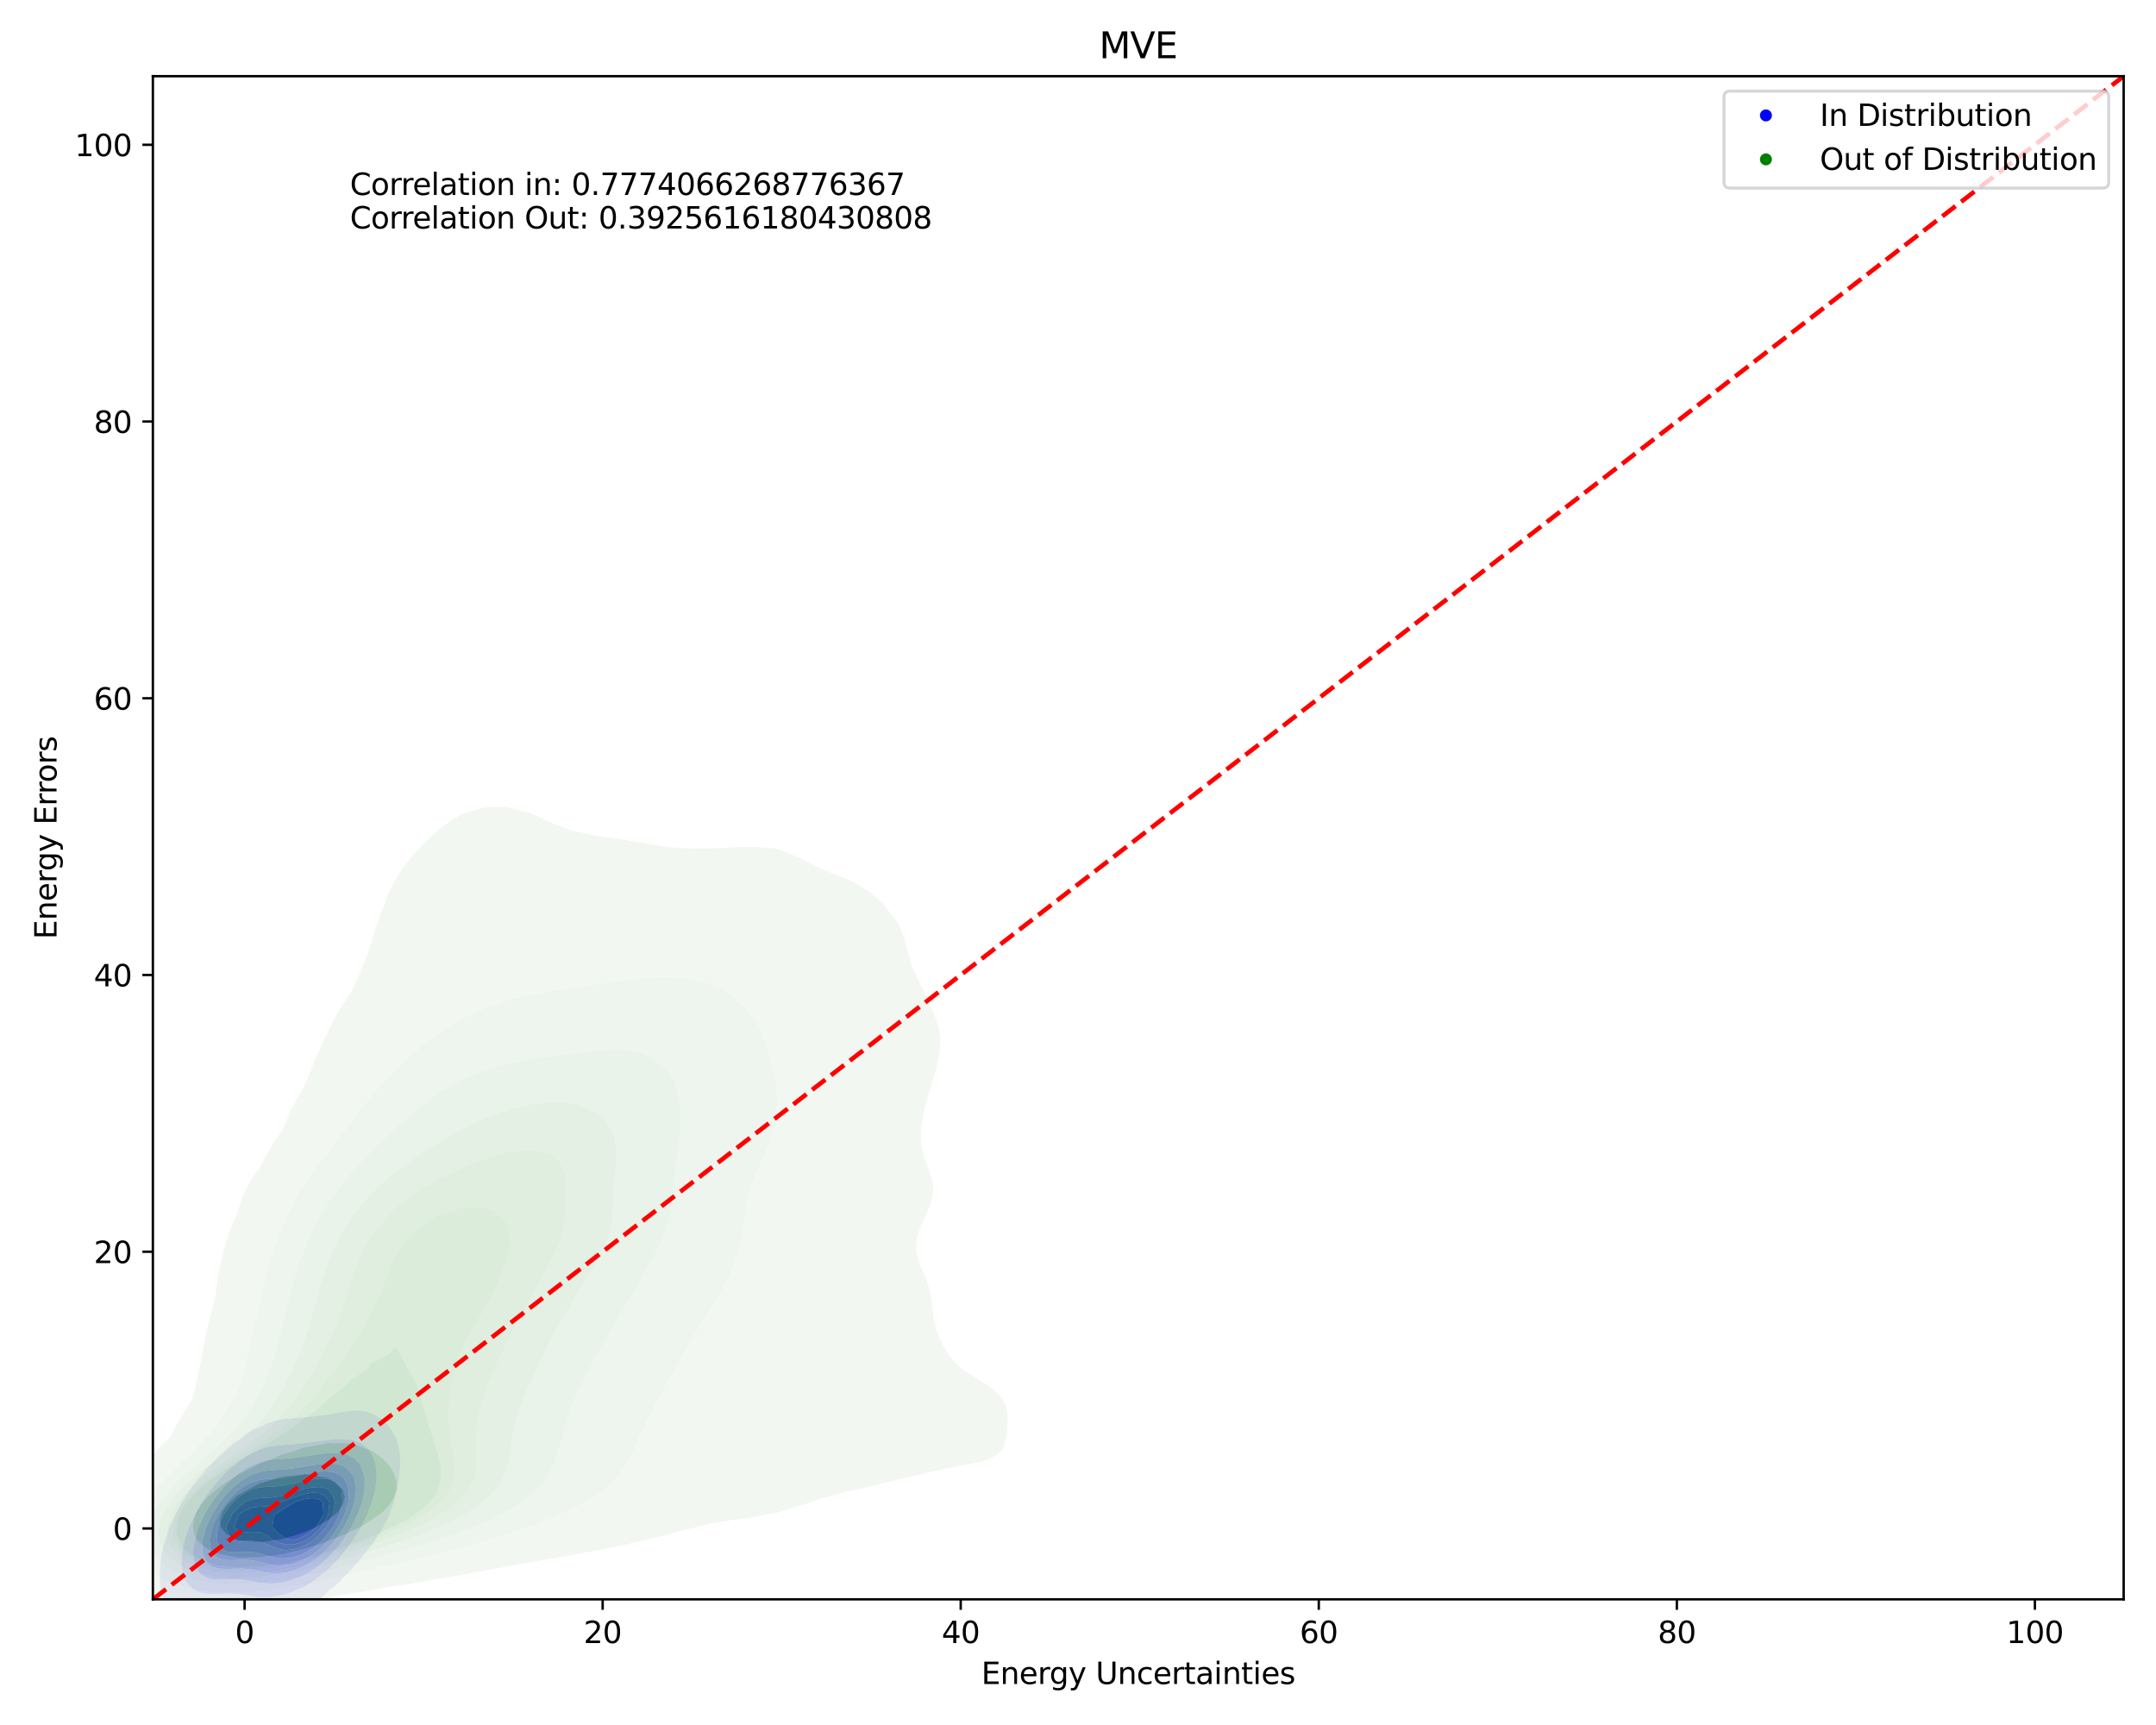 <?xml version="1.0" encoding="utf-8" standalone="no"?>
<!DOCTYPE svg PUBLIC "-//W3C//DTD SVG 1.1//EN"
  "http://www.w3.org/Graphics/SVG/1.1/DTD/svg11.dtd">
<svg xmlns:xlink="http://www.w3.org/1999/xlink" width="720pt" height="576pt" viewBox="0 0 720 576" xmlns="http://www.w3.org/2000/svg" version="1.1">
 <defs>
  <style type="text/css">*{stroke-linejoin: round; stroke-linecap: butt}</style>
 </defs>
 <g id="figure_1">
  <g id="patch_1">
   <path d="M 0 576 
L 720 576 
L 720 0 
L 0 0 
z
" style="fill: #ffffff"/>
  </g>
  <g id="axes_1">
   <g id="patch_2">
    <path d="M 51.05 534.04 
L 709.2 534.04 
L 709.2 25.44 
L 51.05 25.44 
z
" style="fill: #ffffff"/>
   </g>
   <g id="QuadContourSet_1">
    <path d="M 59.987 539.934 
L 62.21 540.74 
L 64.432 541.095 
L 66.655 541.189 
L 68.877 541.147 
L 71.1 541.076 
L 73.322 541.07 
L 75.544 541.193 
L 77.767 541.429 
L 79.989 541.689 
L 82.212 541.874 
L 84.434 541.93 
L 86.657 541.846 
L 88.879 541.62 
L 91.102 541.238 
L 93.324 540.662 
L 95.547 539.814 
L 96.254 539.453 
L 97.769 539.01 
L 99.991 538.146 
L 102.214 536.931 
L 104.341 535.246 
L 104.436 535.199 
L 106.659 533.941 
L 108.881 532.117 
L 109.939 531.04 
L 111.104 530.211 
L 113.326 528.199 
L 114.541 526.834 
L 115.549 525.954 
L 117.771 523.572 
L 118.561 522.627 
L 119.994 521.14 
L 122.064 518.421 
L 122.216 518.228 
L 124.439 515.413 
L 125.297 514.215 
L 126.661 512.102 
L 127.945 510.008 
L 128.883 508.069 
L 130.02 505.802 
L 131.106 502.599 
L 131.488 501.596 
L 132.648 497.389 
L 133.288 493.183 
L 133.328 492.605 
L 133.699 488.977 
L 133.463 484.77 
L 133.328 484.248 
L 132.423 480.564 
L 131.106 478.117 
L 129.912 476.358 
L 128.883 475.161 
L 126.661 473.273 
L 124.439 472.18 
L 124.342 472.152 
L 122.216 471.342 
L 119.994 471.01 
L 117.771 471.032 
L 115.549 471.283 
L 113.326 471.674 
L 111.104 472.152 
L 111.104 472.152 
L 108.881 472.441 
L 106.659 472.736 
L 104.436 473.016 
L 102.214 473.254 
L 99.991 473.438 
L 97.769 473.591 
L 95.547 473.781 
L 93.324 474.093 
L 91.102 474.613 
L 88.879 475.436 
L 87.191 476.358 
L 86.657 476.53 
L 84.434 477.446 
L 82.212 478.741 
L 80.069 480.564 
L 79.989 480.608 
L 77.767 481.987 
L 75.544 484.013 
L 74.835 484.77 
L 73.322 485.937 
L 71.1 488.263 
L 70.497 488.977 
L 68.877 490.508 
L 66.798 493.183 
L 66.655 493.347 
L 64.432 496.023 
L 63.487 497.389 
L 62.21 499.213 
L 60.739 501.596 
L 59.987 502.94 
L 58.445 505.802 
L 57.765 507.37 
L 56.558 510.008 
L 55.542 513.158 
L 55.149 514.215 
L 54.043 518.421 
L 53.474 522.627 
L 53.321 526.834 
L 53.697 531.04 
L 55.116 535.246 
L 55.542 535.96 
L 57.765 538.581 
L 59.199 539.453 
z
M 65.156 531.04 
L 64.432 530.669 
L 62.21 528.288 
L 61.421 526.834 
L 60.585 522.627 
L 60.776 518.421 
L 61.664 514.215 
L 62.21 512.707 
L 63.072 510.008 
L 64.432 507.094 
L 65.014 505.802 
L 66.655 502.904 
L 67.436 501.596 
L 68.877 499.414 
L 70.42 497.389 
L 71.1 496.483 
L 73.322 493.906 
L 74.055 493.183 
L 75.544 491.521 
L 77.767 489.597 
L 78.635 488.977 
L 79.989 487.764 
L 82.212 486.24 
L 84.434 485.129 
L 85.383 484.77 
L 86.657 484.104 
L 88.879 483.32 
L 91.102 482.843 
L 93.324 482.576 
L 95.547 482.416 
L 97.769 482.262 
L 99.991 482.055 
L 102.214 481.788 
L 104.436 481.488 
L 106.659 481.187 
L 108.881 480.912 
L 111.104 480.686 
L 113.068 480.564 
L 113.326 480.541 
L 115.549 480.564 
L 115.549 480.564 
L 117.771 480.852 
L 119.994 481.596 
L 122.216 483.117 
L 123.638 484.77 
L 124.439 486.332 
L 125.414 488.977 
L 125.765 493.183 
L 125.293 497.389 
L 124.439 500.444 
L 124.172 501.596 
L 122.588 505.802 
L 122.216 506.546 
L 120.517 510.008 
L 119.994 510.894 
L 117.886 514.215 
L 117.771 514.384 
L 115.549 517.513 
L 114.794 518.421 
L 113.326 520.271 
L 111.104 522.473 
L 110.932 522.627 
L 108.881 524.764 
L 106.659 526.458 
L 106.072 526.834 
L 104.436 528.184 
L 102.214 529.558 
L 99.991 530.567 
L 98.626 531.04 
L 97.769 531.461 
L 95.547 532.26 
L 93.324 532.799 
L 91.102 533.13 
L 88.879 533.272 
L 86.657 533.225 
L 84.434 533 
L 82.212 532.66 
L 79.989 532.333 
L 77.767 532.143 
L 75.544 532.125 
L 73.322 532.205 
L 71.1 532.262 
L 68.877 532.156 
L 66.655 531.712 
z
" clip-path="url(#p34bce6072d)" style="fill: #dfdff4"/>
    <path d="M 66.655 531.712 
L 68.877 532.156 
L 71.1 532.262 
L 73.322 532.205 
L 75.544 532.125 
L 77.767 532.143 
L 79.989 532.333 
L 82.212 532.66 
L 84.434 533 
L 86.657 533.225 
L 88.879 533.272 
L 91.102 533.13 
L 93.324 532.799 
L 95.547 532.26 
L 97.769 531.461 
L 98.626 531.04 
L 99.991 530.567 
L 102.214 529.558 
L 104.436 528.184 
L 106.072 526.834 
L 106.659 526.458 
L 108.881 524.764 
L 110.932 522.627 
L 111.104 522.473 
L 113.326 520.271 
L 114.794 518.421 
L 115.549 517.513 
L 117.771 514.384 
L 117.886 514.215 
L 119.994 510.894 
L 120.517 510.008 
L 122.216 506.546 
L 122.588 505.802 
L 124.172 501.596 
L 124.439 500.444 
L 125.293 497.389 
L 125.765 493.183 
L 125.414 488.977 
L 124.439 486.332 
L 123.638 484.77 
L 122.216 483.117 
L 119.994 481.596 
L 117.771 480.852 
L 115.549 480.564 
L 115.549 480.564 
L 113.326 480.541 
L 113.068 480.564 
L 111.104 480.686 
L 108.881 480.912 
L 106.659 481.187 
L 104.436 481.488 
L 102.214 481.788 
L 99.991 482.055 
L 97.769 482.262 
L 95.547 482.416 
L 93.324 482.576 
L 91.102 482.843 
L 88.879 483.32 
L 86.657 484.104 
L 85.383 484.77 
L 84.434 485.129 
L 82.212 486.24 
L 79.989 487.764 
L 78.635 488.977 
L 77.767 489.597 
L 75.544 491.521 
L 74.055 493.183 
L 73.322 493.906 
L 71.1 496.483 
L 70.42 497.389 
L 68.877 499.414 
L 67.436 501.596 
L 66.655 502.904 
L 65.014 505.802 
L 64.432 507.094 
L 63.072 510.008 
L 62.21 512.707 
L 61.664 514.215 
L 60.776 518.421 
L 60.585 522.627 
L 61.421 526.834 
L 62.21 528.288 
L 64.432 530.669 
L 65.156 531.04 
z
M 68.851 526.834 
L 66.655 525.318 
L 64.98 522.627 
L 64.453 518.421 
L 65.012 514.215 
L 66.325 510.008 
L 66.655 509.299 
L 68.238 505.802 
L 68.877 504.701 
L 70.797 501.596 
L 71.1 501.158 
L 73.322 498.218 
L 74.041 497.389 
L 75.544 495.655 
L 77.767 493.606 
L 78.308 493.183 
L 79.989 491.719 
L 82.212 490.259 
L 84.434 489.173 
L 84.992 488.977 
L 86.657 488.258 
L 88.879 487.666 
L 91.102 487.345 
L 93.324 487.175 
L 95.547 487.035 
L 97.769 486.837 
L 99.991 486.56 
L 102.214 486.23 
L 104.436 485.888 
L 106.659 485.572 
L 108.881 485.32 
L 111.104 485.178 
L 113.326 485.229 
L 115.549 485.614 
L 117.771 486.581 
L 119.994 488.602 
L 120.267 488.977 
L 121.744 493.183 
L 121.747 497.389 
L 120.91 501.596 
L 119.994 504.038 
L 119.388 505.802 
L 117.771 509.029 
L 117.28 510.008 
L 115.549 512.79 
L 114.578 514.215 
L 113.326 515.909 
L 111.104 518.421 
L 111.104 518.421 
L 108.881 520.784 
L 106.659 522.575 
L 106.584 522.627 
L 104.436 524.333 
L 102.214 525.641 
L 99.991 526.628 
L 99.382 526.834 
L 97.769 527.522 
L 95.547 528.177 
L 93.324 528.584 
L 91.102 528.764 
L 88.879 528.716 
L 86.657 528.449 
L 84.434 528.037 
L 82.212 527.635 
L 79.989 527.398 
L 77.767 527.366 
L 75.544 527.456 
L 73.322 527.521 
L 71.1 527.391 
L 68.877 526.847 
z
" clip-path="url(#p34bce6072d)" style="fill: #bebef5"/>
    <path d="M 68.877 526.847 
L 71.1 527.391 
L 73.322 527.521 
L 75.544 527.456 
L 77.767 527.366 
L 79.989 527.398 
L 82.212 527.635 
L 84.434 528.037 
L 86.657 528.449 
L 88.879 528.716 
L 91.102 528.764 
L 93.324 528.584 
L 95.547 528.177 
L 97.769 527.522 
L 99.382 526.834 
L 99.991 526.628 
L 102.214 525.641 
L 104.436 524.333 
L 106.584 522.627 
L 106.659 522.575 
L 108.881 520.784 
L 111.104 518.421 
L 111.104 518.421 
L 113.326 515.909 
L 114.578 514.215 
L 115.549 512.79 
L 117.28 510.008 
L 117.771 509.029 
L 119.388 505.802 
L 119.994 504.038 
L 120.91 501.596 
L 121.747 497.389 
L 121.744 493.183 
L 120.267 488.977 
L 119.994 488.602 
L 117.771 486.581 
L 115.549 485.614 
L 113.326 485.229 
L 111.104 485.178 
L 108.881 485.32 
L 106.659 485.572 
L 104.436 485.888 
L 102.214 486.23 
L 99.991 486.56 
L 97.769 486.837 
L 95.547 487.035 
L 93.324 487.175 
L 91.102 487.345 
L 88.879 487.666 
L 86.657 488.258 
L 84.992 488.977 
L 84.434 489.173 
L 82.212 490.259 
L 79.989 491.719 
L 78.308 493.183 
L 77.767 493.606 
L 75.544 495.655 
L 74.041 497.389 
L 73.322 498.218 
L 71.1 501.158 
L 70.797 501.596 
L 68.877 504.701 
L 68.238 505.802 
L 66.655 509.299 
L 66.325 510.008 
L 65.012 514.215 
L 64.453 518.421 
L 64.98 522.627 
L 66.655 525.318 
L 68.851 526.834 
z
M 69.979 522.627 
L 68.877 521.455 
L 67.577 518.421 
L 67.666 514.215 
L 68.811 510.008 
L 68.877 509.865 
L 70.722 505.802 
L 71.1 505.175 
L 73.322 501.732 
L 73.416 501.596 
L 75.544 498.967 
L 77.069 497.389 
L 77.767 496.677 
L 79.989 494.827 
L 82.212 493.397 
L 82.655 493.183 
L 84.434 492.255 
L 86.657 491.507 
L 88.879 491.083 
L 91.102 490.877 
L 93.324 490.752 
L 95.547 490.587 
L 97.769 490.326 
L 99.991 489.982 
L 102.214 489.602 
L 104.436 489.232 
L 106.232 488.977 
L 106.659 488.906 
L 108.881 488.673 
L 111.104 488.67 
L 113.045 488.977 
L 113.326 489.026 
L 115.549 490.041 
L 117.771 492.411 
L 118.209 493.183 
L 118.938 497.389 
L 118.379 501.596 
L 117.771 503.332 
L 116.971 505.802 
L 115.549 508.621 
L 114.84 510.008 
L 113.326 512.323 
L 111.957 514.215 
L 111.104 515.282 
L 108.881 517.664 
L 108.055 518.421 
L 106.659 519.717 
L 104.436 521.352 
L 102.214 522.627 
L 102.214 522.627 
L 99.991 523.746 
L 97.769 524.535 
L 95.547 525.054 
L 93.324 525.325 
L 91.102 525.343 
L 88.879 525.1 
L 86.657 524.657 
L 84.434 524.179 
L 82.212 523.857 
L 79.989 523.766 
L 77.767 523.835 
L 75.544 523.911 
L 73.322 523.81 
L 71.1 523.274 
z
" clip-path="url(#p34bce6072d)" style="fill: #9d9df7"/>
    <path d="M 71.1 523.274 
L 73.322 523.81 
L 75.544 523.911 
L 77.767 523.835 
L 79.989 523.766 
L 82.212 523.857 
L 84.434 524.179 
L 86.657 524.657 
L 88.879 525.1 
L 91.102 525.343 
L 93.324 525.325 
L 95.547 525.054 
L 97.769 524.535 
L 99.991 523.746 
L 102.214 522.627 
L 102.214 522.627 
L 104.436 521.352 
L 106.659 519.717 
L 108.055 518.421 
L 108.881 517.664 
L 111.104 515.282 
L 111.957 514.215 
L 113.326 512.323 
L 114.84 510.008 
L 115.549 508.621 
L 116.971 505.802 
L 117.771 503.332 
L 118.379 501.596 
L 118.938 497.389 
L 118.209 493.183 
L 117.771 492.411 
L 115.549 490.041 
L 113.326 489.026 
L 113.045 488.977 
L 111.104 488.67 
L 108.881 488.673 
L 106.659 488.906 
L 106.232 488.977 
L 104.436 489.232 
L 102.214 489.602 
L 99.991 489.982 
L 97.769 490.326 
L 95.547 490.587 
L 93.324 490.752 
L 91.102 490.877 
L 88.879 491.083 
L 86.657 491.507 
L 84.434 492.255 
L 82.655 493.183 
L 82.212 493.397 
L 79.989 494.827 
L 77.767 496.677 
L 77.069 497.389 
L 75.544 498.967 
L 73.416 501.596 
L 73.322 501.732 
L 71.1 505.175 
L 70.722 505.802 
L 68.877 509.865 
L 68.811 510.008 
L 67.666 514.215 
L 67.577 518.421 
L 68.877 521.455 
L 69.979 522.627 
z
M 91.102 522.627 
L 91.102 522.627 
L 88.879 522.17 
L 86.657 521.57 
L 84.434 521.087 
L 82.212 520.869 
L 79.989 520.879 
L 77.767 520.97 
L 75.544 520.939 
L 73.322 520.492 
L 71.1 519.03 
L 70.641 518.421 
L 69.919 514.215 
L 70.81 510.008 
L 71.1 509.374 
L 72.722 505.802 
L 73.322 504.858 
L 75.544 501.648 
L 75.584 501.596 
L 77.767 499.255 
L 79.874 497.389 
L 79.989 497.291 
L 82.212 495.843 
L 84.434 494.83 
L 86.657 494.191 
L 88.879 493.863 
L 91.102 493.72 
L 93.324 493.595 
L 95.547 493.37 
L 96.723 493.183 
L 97.769 493.017 
L 99.991 492.568 
L 102.214 492.1 
L 104.436 491.684 
L 106.659 491.389 
L 108.881 491.297 
L 111.104 491.536 
L 113.326 492.331 
L 114.502 493.183 
L 115.549 494.717 
L 116.534 497.389 
L 116.349 501.596 
L 115.549 504.139 
L 115.058 505.802 
L 113.326 509.191 
L 112.898 510.008 
L 111.104 512.559 
L 109.8 514.215 
L 108.881 515.244 
L 106.659 517.336 
L 105.269 518.421 
L 104.436 519.066 
L 102.214 520.412 
L 99.991 521.416 
L 97.769 522.137 
L 95.547 522.596 
L 95.126 522.627 
L 93.324 522.772 
z
" clip-path="url(#p34bce6072d)" style="fill: #8080f8"/>
    <path d="M 93.324 522.772 
L 95.126 522.627 
L 95.547 522.596 
L 97.769 522.137 
L 99.991 521.416 
L 102.214 520.412 
L 104.436 519.066 
L 105.269 518.421 
L 106.659 517.336 
L 108.881 515.244 
L 109.8 514.215 
L 111.104 512.559 
L 112.898 510.008 
L 113.326 509.191 
L 115.058 505.802 
L 115.549 504.139 
L 116.349 501.596 
L 116.534 497.389 
L 115.549 494.717 
L 114.502 493.183 
L 113.326 492.331 
L 111.104 491.536 
L 108.881 491.297 
L 106.659 491.389 
L 104.436 491.684 
L 102.214 492.1 
L 99.991 492.568 
L 97.769 493.017 
L 96.723 493.183 
L 95.547 493.37 
L 93.324 493.595 
L 91.102 493.72 
L 88.879 493.863 
L 86.657 494.191 
L 84.434 494.83 
L 82.212 495.843 
L 79.989 497.291 
L 79.874 497.389 
L 77.767 499.255 
L 75.584 501.596 
L 75.544 501.648 
L 73.322 504.858 
L 72.722 505.802 
L 71.1 509.374 
L 70.81 510.008 
L 69.919 514.215 
L 70.641 518.421 
L 71.1 519.03 
L 73.322 520.492 
L 75.544 520.939 
L 77.767 520.97 
L 79.989 520.879 
L 82.212 520.869 
L 84.434 521.087 
L 86.657 521.57 
L 88.879 522.17 
L 91.102 522.627 
L 91.102 522.627 
z
M 85.223 518.421 
L 84.434 518.253 
L 82.212 518.14 
L 79.989 518.246 
L 77.767 518.338 
L 75.544 518.045 
L 73.322 516.416 
L 72.296 514.215 
L 72.779 510.008 
L 73.322 508.797 
L 74.676 505.802 
L 75.544 504.547 
L 77.767 501.645 
L 77.811 501.596 
L 79.989 499.722 
L 82.212 498.233 
L 83.971 497.389 
L 84.434 497.191 
L 86.657 496.691 
L 88.879 496.486 
L 91.102 496.389 
L 93.324 496.218 
L 95.547 495.887 
L 97.769 495.421 
L 99.991 494.894 
L 102.214 494.386 
L 104.436 493.967 
L 106.659 493.719 
L 108.881 493.78 
L 111.104 494.425 
L 113.326 496.263 
L 114.03 497.389 
L 114.409 501.596 
L 113.326 505.714 
L 113.304 505.802 
L 111.104 510.008 
L 111.104 510.008 
L 108.881 512.853 
L 107.678 514.215 
L 106.659 515.198 
L 104.436 516.944 
L 102.214 518.349 
L 102.063 518.421 
L 99.991 519.359 
L 97.769 520.024 
L 95.547 520.364 
L 93.324 520.361 
L 91.102 519.999 
L 88.879 519.364 
L 86.657 518.698 
z
" clip-path="url(#p34bce6072d)" style="fill: #6666fa"/>
    <path d="M 86.657 518.698 
L 88.879 519.364 
L 91.102 519.999 
L 93.324 520.361 
L 95.547 520.364 
L 97.769 520.024 
L 99.991 519.359 
L 102.063 518.421 
L 102.214 518.349 
L 104.436 516.944 
L 106.659 515.198 
L 107.678 514.215 
L 108.881 512.853 
L 111.104 510.008 
L 111.104 510.008 
L 113.304 505.802 
L 113.326 505.714 
L 114.409 501.596 
L 114.03 497.389 
L 113.326 496.263 
L 111.104 494.425 
L 108.881 493.78 
L 106.659 493.719 
L 104.436 493.967 
L 102.214 494.386 
L 99.991 494.894 
L 97.769 495.421 
L 95.547 495.887 
L 93.324 496.218 
L 91.102 496.389 
L 88.879 496.486 
L 86.657 496.691 
L 84.434 497.191 
L 83.971 497.389 
L 82.212 498.233 
L 79.989 499.722 
L 77.811 501.596 
L 77.767 501.645 
L 75.544 504.547 
L 74.676 505.802 
L 73.322 508.797 
L 72.779 510.008 
L 72.296 514.215 
L 73.322 516.416 
L 75.544 518.045 
L 77.767 518.338 
L 79.989 518.246 
L 82.212 518.14 
L 84.434 518.253 
L 85.223 518.421 
z
M 77.075 514.215 
L 75.544 510.248 
L 75.515 510.008 
L 75.544 509.94 
L 77.387 505.802 
L 77.767 505.326 
L 79.989 503.073 
L 81.722 501.596 
L 82.212 501.302 
L 84.434 500.551 
L 86.657 500.225 
L 88.879 500.129 
L 91.102 499.986 
L 93.324 499.62 
L 95.547 499.035 
L 97.769 498.329 
L 99.991 497.598 
L 100.688 497.389 
L 102.214 497.007 
L 104.436 496.628 
L 106.659 496.551 
L 108.881 496.964 
L 109.713 497.389 
L 111.104 499.252 
L 111.871 501.596 
L 111.104 505.802 
L 111.104 505.802 
L 108.881 509.888 
L 108.813 510.008 
L 106.659 512.386 
L 104.768 514.215 
L 104.436 514.476 
L 102.214 515.818 
L 99.991 516.793 
L 97.769 517.406 
L 95.547 517.601 
L 93.324 517.288 
L 91.102 516.491 
L 88.879 515.519 
L 86.657 514.815 
L 84.434 514.561 
L 82.212 514.619 
L 79.989 514.718 
L 77.767 514.514 
z
" clip-path="url(#p34bce6072d)" style="fill: #4a4afb"/>
    <path d="M 77.767 514.514 
L 79.989 514.718 
L 82.212 514.619 
L 84.434 514.561 
L 86.657 514.815 
L 88.879 515.519 
L 91.102 516.491 
L 93.324 517.288 
L 95.547 517.601 
L 97.769 517.406 
L 99.991 516.793 
L 102.214 515.818 
L 104.436 514.476 
L 104.768 514.215 
L 106.659 512.386 
L 108.813 510.008 
L 108.881 509.888 
L 111.104 505.802 
L 111.104 505.802 
L 111.871 501.596 
L 111.104 499.252 
L 109.713 497.389 
L 108.881 496.964 
L 106.659 496.551 
L 104.436 496.628 
L 102.214 497.007 
L 100.688 497.389 
L 99.991 497.598 
L 97.769 498.329 
L 95.547 499.035 
L 93.324 499.62 
L 91.102 499.986 
L 88.879 500.129 
L 86.657 500.225 
L 84.434 500.551 
L 82.212 501.302 
L 81.722 501.596 
L 79.989 503.073 
L 77.767 505.326 
L 77.387 505.802 
L 75.544 509.94 
L 75.515 510.008 
L 75.544 510.248 
L 77.075 514.215 
z
M 91.102 514.215 
L 91.102 514.215 
L 88.879 512.441 
L 86.657 511.613 
L 84.434 511.497 
L 82.212 511.618 
L 79.989 511.422 
L 78.128 510.008 
L 79.74 505.802 
L 79.989 505.559 
L 82.212 504.176 
L 84.434 503.365 
L 86.657 503.125 
L 88.879 503.028 
L 91.102 502.59 
L 93.324 501.74 
L 93.584 501.596 
L 95.547 500.963 
L 97.769 500.153 
L 99.991 499.383 
L 102.214 498.758 
L 104.436 498.397 
L 106.659 498.542 
L 108.881 499.791 
L 110.062 501.596 
L 109.61 505.802 
L 108.881 507.142 
L 107.25 510.008 
L 106.659 510.661 
L 104.436 512.696 
L 102.479 514.215 
L 102.214 514.374 
L 99.991 515.267 
L 97.769 515.742 
L 95.547 515.739 
L 93.324 515.196 
z
" clip-path="url(#p34bce6072d)" style="fill: #3434fc"/>
    <path d="M 93.324 515.196 
L 95.547 515.739 
L 97.769 515.742 
L 99.991 515.267 
L 102.214 514.374 
L 102.479 514.215 
L 104.436 512.696 
L 106.659 510.661 
L 107.25 510.008 
L 108.881 507.142 
L 109.61 505.802 
L 110.062 501.596 
L 108.881 499.791 
L 106.659 498.542 
L 104.436 498.397 
L 102.214 498.758 
L 99.991 499.383 
L 97.769 500.153 
L 95.547 500.963 
L 93.584 501.596 
L 93.324 501.74 
L 91.102 502.59 
L 88.879 503.028 
L 86.657 503.125 
L 84.434 503.365 
L 82.212 504.176 
L 79.989 505.559 
L 79.74 505.802 
L 78.128 510.008 
L 79.989 511.422 
L 82.212 511.618 
L 84.434 511.497 
L 86.657 511.613 
L 88.879 512.441 
L 91.102 514.215 
L 91.102 514.215 
z
M 90.903 510.008 
L 91.102 508.682 
L 91.5 505.802 
L 93.324 504.782 
L 95.547 503.376 
L 97.769 501.97 
L 98.399 501.596 
L 99.991 501.023 
L 102.214 500.446 
L 104.436 500.253 
L 106.659 500.745 
L 107.79 501.596 
L 108.027 505.802 
L 106.659 508.161 
L 105.53 510.008 
L 104.436 510.984 
L 102.214 512.519 
L 99.991 513.65 
L 97.769 514.215 
L 95.547 513.843 
L 93.324 512.265 
L 91.102 510.146 
z
" clip-path="url(#p34bce6072d)" style="fill: #2424fd"/>
    <path d="M 91.102 510.146 
L 93.324 512.265 
L 95.547 513.843 
L 97.769 514.215 
L 99.991 513.65 
L 102.214 512.519 
L 104.436 510.984 
L 105.53 510.008 
L 106.659 508.161 
L 108.027 505.802 
L 107.79 501.596 
L 106.659 500.745 
L 104.436 500.253 
L 102.214 500.446 
L 99.991 501.023 
L 98.399 501.596 
L 97.769 501.97 
L 95.547 503.376 
L 93.324 504.782 
L 91.5 505.802 
L 91.102 508.682 
L 90.903 510.008 
z
" clip-path="url(#p34bce6072d)" style="fill: #0e0efe"/>
   </g>
   <g id="QuadContourSet_2">
    <path d="M 56.82 535.951 
L 64.329 537.115 
L 71.839 537.44 
L 79.348 537.317 
L 86.857 536.832 
L 94.366 535.927 
L 99.901 534.943 
L 101.876 534.694 
L 109.385 533.557 
L 115.075 532.432 
L 116.894 532.154 
L 124.404 530.939 
L 129.76 529.922 
L 131.913 529.595 
L 139.422 528.432 
L 144.945 527.412 
L 146.931 527.109 
L 154.441 525.849 
L 159.183 524.902 
L 161.95 524.417 
L 169.459 523.034 
L 172.919 522.391 
L 176.968 521.712 
L 184.478 520.395 
L 187.27 519.881 
L 191.987 519.074 
L 199.496 517.62 
L 200.755 517.371 
L 207.006 516.168 
L 212.869 514.86 
L 214.515 514.486 
L 222.024 512.605 
L 223.05 512.35 
L 229.533 510.611 
L 232.959 509.84 
L 237.043 508.796 
L 244.552 507.52 
L 246.147 507.329 
L 252.061 506.53 
L 259.57 505.035 
L 260.405 504.819 
L 267.08 502.738 
L 268.621 502.309 
L 274.589 500.222 
L 276.422 499.798 
L 282.098 498.172 
L 286.437 497.288 
L 289.607 496.514 
L 297.117 494.781 
L 297.135 494.778 
L 304.626 492.894 
L 307.591 492.267 
L 312.135 491.131 
L 318.889 489.757 
L 319.645 489.577 
L 327.154 488.159 
L 330.397 487.247 
L 334.267 484.736 
L 334.663 484.191 
L 335.488 482.226 
L 336.081 479.716 
L 336.419 477.205 
L 336.565 474.695 
L 336.469 472.185 
L 335.973 469.674 
L 334.777 467.164 
L 334.663 467.022 
L 332.554 464.654 
L 329.218 462.143 
L 327.154 460.949 
L 325.13 459.633 
L 321.408 457.123 
L 319.645 455.763 
L 318.573 454.612 
L 316.667 452.102 
L 315.144 449.592 
L 313.898 447.081 
L 312.901 444.571 
L 312.152 442.061 
L 312.135 441.979 
L 311.696 439.55 
L 311.391 437.04 
L 311.106 434.53 
L 310.703 432.019 
L 310.077 429.509 
L 309.206 426.999 
L 308.171 424.488 
L 307.141 421.978 
L 306.322 419.468 
L 305.899 416.958 
L 305.983 414.447 
L 306.567 411.937 
L 307.531 409.427 
L 308.685 406.916 
L 309.834 404.406 
L 310.81 401.896 
L 311.468 399.385 
L 311.687 396.875 
L 311.4 394.365 
L 310.664 391.854 
L 309.687 389.344 
L 308.746 386.834 
L 308.043 384.323 
L 307.65 381.813 
L 307.542 379.303 
L 307.667 376.792 
L 307.976 374.282 
L 308.436 371.772 
L 309.02 369.261 
L 309.701 366.751 
L 310.442 364.241 
L 311.201 361.73 
L 311.93 359.22 
L 312.135 358.434 
L 312.672 356.71 
L 313.308 354.199 
L 313.758 351.689 
L 313.987 349.179 
L 313.963 346.668 
L 313.657 344.158 
L 313.049 341.648 
L 312.135 339.137 
L 312.135 339.137 
L 311.133 336.627 
L 309.965 334.117 
L 308.721 331.606 
L 307.484 329.096 
L 306.303 326.586 
L 305.197 324.075 
L 304.626 322.65 
L 304.267 321.565 
L 303.531 319.055 
L 302.842 316.544 
L 302.145 314.034 
L 301.328 311.524 
L 300.23 309.014 
L 298.653 306.503 
L 297.117 304.722 
L 296.644 303.993 
L 294.589 301.483 
L 291.876 298.972 
L 289.607 297.31 
L 288.372 296.462 
L 283.672 293.952 
L 282.098 293.26 
L 277.569 291.441 
L 274.589 290.226 
L 271.748 288.931 
L 267.08 286.469 
L 266.967 286.421 
L 260.966 283.91 
L 259.57 283.412 
L 252.061 282.731 
L 244.552 282.979 
L 237.043 283.321 
L 229.533 283.351 
L 222.024 282.7 
L 214.515 281.445 
L 214.246 281.4 
L 207.006 280.191 
L 199.496 279.136 
L 198.261 278.89 
L 191.987 277.587 
L 188.543 276.379 
L 184.478 274.876 
L 182.242 273.869 
L 176.968 271.52 
L 176.396 271.359 
L 169.459 269.554 
L 161.95 269.592 
L 155.602 271.359 
L 154.441 271.705 
L 150.825 273.869 
L 147.172 276.379 
L 146.931 276.548 
L 144.336 278.89 
L 141.776 281.4 
L 139.422 283.884 
L 139.397 283.91 
L 137.197 286.421 
L 135.231 288.931 
L 133.489 291.441 
L 131.982 293.952 
L 131.913 294.09 
L 130.663 296.462 
L 129.53 298.972 
L 128.521 301.483 
L 127.581 303.993 
L 126.677 306.503 
L 125.805 309.014 
L 124.986 311.524 
L 124.404 313.442 
L 124.21 314.034 
L 123.369 316.544 
L 122.509 319.055 
L 121.592 321.565 
L 120.586 324.075 
L 119.479 326.586 
L 118.289 329.096 
L 117.048 331.606 
L 116.894 331.889 
L 115.364 334.117 
L 113.705 336.627 
L 112.204 339.137 
L 110.888 341.648 
L 109.756 344.158 
L 109.385 345.057 
L 108.507 346.668 
L 107.266 349.179 
L 106.146 351.689 
L 105.096 354.199 
L 104.08 356.71 
L 103.078 359.22 
L 102.092 361.73 
L 101.876 362.255 
L 100.69 364.241 
L 99.252 366.751 
L 97.92 369.261 
L 96.695 371.772 
L 95.564 374.282 
L 94.507 376.792 
L 94.366 377.109 
L 92.864 379.303 
L 91.227 381.813 
L 89.712 384.323 
L 88.331 386.834 
L 87.092 389.344 
L 86.857 389.83 
L 85.283 391.854 
L 83.623 394.365 
L 82.265 396.875 
L 81.157 399.385 
L 80.249 401.896 
L 79.498 404.406 
L 79.348 404.964 
L 78.396 406.916 
L 77.338 409.427 
L 76.421 411.937 
L 75.61 414.447 
L 74.887 416.958 
L 74.241 419.468 
L 73.667 421.978 
L 73.161 424.488 
L 72.718 426.999 
L 72.33 429.509 
L 71.985 432.019 
L 71.839 433.145 
L 71.473 434.53 
L 70.829 437.04 
L 70.209 439.55 
L 69.61 442.061 
L 69.036 444.571 
L 68.493 447.081 
L 67.981 449.592 
L 67.495 452.102 
L 67.019 454.612 
L 66.537 457.123 
L 66.031 459.633 
L 65.486 462.143 
L 64.896 464.654 
L 64.329 466.872 
L 64.173 467.164 
L 62.637 469.674 
L 61.104 472.185 
L 59.621 474.695 
L 58.224 477.205 
L 56.943 479.716 
L 56.82 479.931 
L 54.301 482.226 
L 52.02 484.736 
L 50.246 487.247 
L 49.311 488.818 
L 48.159 489.757 
L 45.431 492.267 
L 43.546 494.778 
L 42.247 497.288 
L 41.802 498.351 
L 40.302 499.798 
L 38.306 502.309 
L 36.969 504.819 
L 36.077 507.329 
L 35.498 509.84 
L 35.157 512.35 
L 35.023 514.86 
L 35.102 517.371 
L 35.444 519.881 
L 36.162 522.391 
L 37.475 524.902 
L 39.803 527.412 
L 41.802 528.861 
L 42.864 529.922 
L 46.855 532.432 
L 49.311 533.522 
L 53.444 534.943 
z
M 61.98 529.922 
L 56.82 528.336 
L 54.774 527.412 
L 50.777 524.902 
L 49.311 523.33 
L 48.215 522.391 
L 46.187 519.881 
L 45.085 517.371 
L 44.59 514.86 
L 44.539 512.35 
L 44.872 509.84 
L 45.601 507.329 
L 46.811 504.819 
L 48.667 502.309 
L 49.311 501.615 
L 50.146 499.798 
L 51.693 497.288 
L 53.902 494.778 
L 56.82 492.411 
L 56.93 492.267 
L 58.907 489.757 
L 61.524 487.247 
L 64.329 485.064 
L 64.625 484.736 
L 66.731 482.226 
L 69.095 479.716 
L 71.664 477.205 
L 71.839 477.015 
L 73.286 474.695 
L 74.808 472.185 
L 76.296 469.674 
L 77.741 467.164 
L 79.131 464.654 
L 79.348 464.208 
L 80.038 462.143 
L 80.796 459.633 
L 81.487 457.123 
L 82.118 454.612 
L 82.701 452.102 
L 83.253 449.592 
L 83.799 447.081 
L 84.359 444.571 
L 84.951 442.061 
L 85.588 439.55 
L 86.274 437.04 
L 86.857 435.033 
L 86.965 434.53 
L 87.507 432.019 
L 88.066 429.509 
L 88.651 426.999 
L 89.273 424.488 
L 89.948 421.978 
L 90.69 419.468 
L 91.516 416.958 
L 92.442 414.447 
L 93.486 411.937 
L 94.366 410.036 
L 94.589 409.427 
L 95.566 406.916 
L 96.656 404.406 
L 97.885 401.896 
L 99.284 399.385 
L 100.885 396.875 
L 101.876 395.474 
L 102.546 394.365 
L 104.169 391.854 
L 105.955 389.344 
L 107.908 386.834 
L 109.385 385.044 
L 109.921 384.323 
L 111.767 381.813 
L 113.664 379.303 
L 115.627 376.792 
L 116.894 375.2 
L 117.59 374.282 
L 119.454 371.772 
L 121.386 369.261 
L 123.433 366.751 
L 124.404 365.6 
L 125.544 364.241 
L 127.699 361.73 
L 130.011 359.22 
L 131.913 357.291 
L 132.508 356.71 
L 135.107 354.199 
L 137.93 351.689 
L 139.422 350.42 
L 141.008 349.179 
L 144.303 346.668 
L 146.931 344.782 
L 147.941 344.158 
L 151.964 341.648 
L 154.441 340.157 
L 156.565 339.137 
L 161.814 336.627 
L 161.95 336.562 
L 168.958 334.117 
L 169.459 333.94 
L 176.968 332.216 
L 180.866 331.606 
L 184.478 331.01 
L 191.987 329.854 
L 196.675 329.096 
L 199.496 328.624 
L 207.006 327.487 
L 214.515 326.662 
L 216.073 326.586 
L 222.024 326.276 
L 228.976 326.586 
L 229.533 326.612 
L 237.043 328.37 
L 238.558 329.096 
L 242.973 331.606 
L 244.552 332.672 
L 246.304 334.117 
L 248.987 336.627 
L 251.181 339.137 
L 252.061 340.392 
L 252.874 341.648 
L 254.151 344.158 
L 255.14 346.668 
L 255.964 349.179 
L 256.712 351.689 
L 257.426 354.199 
L 258.096 356.71 
L 258.68 359.22 
L 259.132 361.73 
L 259.422 364.241 
L 259.543 366.751 
L 259.497 369.261 
L 259.29 371.772 
L 258.921 374.282 
L 258.388 376.792 
L 257.69 379.303 
L 256.837 381.813 
L 255.848 384.323 
L 254.756 386.834 
L 253.608 389.344 
L 252.458 391.854 
L 252.061 392.785 
L 251.478 394.365 
L 250.683 396.875 
L 250.023 399.385 
L 249.485 401.896 
L 249.043 404.406 
L 248.661 406.916 
L 248.295 409.427 
L 247.897 411.937 
L 247.423 414.447 
L 246.835 416.958 
L 246.11 419.468 
L 245.231 421.978 
L 244.552 423.631 
L 244.213 424.488 
L 243.076 426.999 
L 241.788 429.509 
L 240.373 432.019 
L 238.855 434.53 
L 237.256 437.04 
L 237.043 437.369 
L 235.729 439.55 
L 234.192 442.061 
L 232.642 444.571 
L 231.085 447.081 
L 229.533 449.592 
L 229.533 449.592 
L 228.137 452.102 
L 226.742 454.612 
L 225.36 457.123 
L 224 459.633 
L 222.651 462.143 
L 222.024 463.299 
L 221.316 464.654 
L 219.974 467.164 
L 218.624 469.674 
L 217.286 472.185 
L 215.975 474.695 
L 214.694 477.205 
L 214.515 477.567 
L 213.555 479.716 
L 212.461 482.226 
L 211.33 484.736 
L 210.064 487.247 
L 208.531 489.757 
L 207.006 491.724 
L 206.647 492.267 
L 204.527 494.778 
L 201.683 497.288 
L 199.496 498.759 
L 198.199 499.798 
L 194.051 502.309 
L 191.987 503.278 
L 189.153 504.819 
L 184.478 506.752 
L 183.249 507.329 
L 176.968 509.651 
L 176.509 509.84 
L 169.459 512.22 
L 169.101 512.35 
L 161.95 514.581 
L 161.074 514.86 
L 154.441 516.754 
L 152.192 517.371 
L 146.931 518.73 
L 142.123 519.881 
L 139.422 520.522 
L 131.913 522.215 
L 131.159 522.391 
L 124.404 524.008 
L 120.25 524.902 
L 116.894 525.677 
L 109.385 527.216 
L 108.341 527.412 
L 101.876 528.808 
L 94.447 529.922 
L 94.366 529.937 
L 86.857 531.073 
L 79.348 531.597 
L 71.839 531.52 
L 64.329 530.556 
z
" clip-path="url(#p34bce6072d)" style="fill: #e7f1e7; fill-opacity: 0.5"/>
    <path d="M 64.329 530.556 
L 71.839 531.52 
L 79.348 531.597 
L 86.857 531.073 
L 94.366 529.937 
L 94.447 529.922 
L 101.876 528.808 
L 108.341 527.412 
L 109.385 527.216 
L 116.894 525.677 
L 120.25 524.902 
L 124.404 524.008 
L 131.159 522.391 
L 131.913 522.215 
L 139.422 520.522 
L 142.123 519.881 
L 146.931 518.73 
L 152.192 517.371 
L 154.441 516.754 
L 161.074 514.86 
L 161.95 514.581 
L 169.101 512.35 
L 169.459 512.22 
L 176.509 509.84 
L 176.968 509.651 
L 183.249 507.329 
L 184.478 506.752 
L 189.153 504.819 
L 191.987 503.278 
L 194.051 502.309 
L 198.199 499.798 
L 199.496 498.759 
L 201.683 497.288 
L 204.527 494.778 
L 206.647 492.267 
L 207.006 491.724 
L 208.531 489.757 
L 210.064 487.247 
L 211.33 484.736 
L 212.461 482.226 
L 213.555 479.716 
L 214.515 477.567 
L 214.694 477.205 
L 215.975 474.695 
L 217.286 472.185 
L 218.624 469.674 
L 219.974 467.164 
L 221.316 464.654 
L 222.024 463.299 
L 222.651 462.143 
L 224 459.633 
L 225.36 457.123 
L 226.742 454.612 
L 228.137 452.102 
L 229.533 449.592 
L 229.533 449.592 
L 231.085 447.081 
L 232.642 444.571 
L 234.192 442.061 
L 235.729 439.55 
L 237.043 437.369 
L 237.256 437.04 
L 238.855 434.53 
L 240.373 432.019 
L 241.788 429.509 
L 243.076 426.999 
L 244.213 424.488 
L 244.552 423.631 
L 245.231 421.978 
L 246.11 419.468 
L 246.835 416.958 
L 247.423 414.447 
L 247.897 411.937 
L 248.295 409.427 
L 248.661 406.916 
L 249.043 404.406 
L 249.485 401.896 
L 250.023 399.385 
L 250.683 396.875 
L 251.478 394.365 
L 252.061 392.785 
L 252.458 391.854 
L 253.608 389.344 
L 254.756 386.834 
L 255.848 384.323 
L 256.837 381.813 
L 257.69 379.303 
L 258.388 376.792 
L 258.921 374.282 
L 259.29 371.772 
L 259.497 369.261 
L 259.543 366.751 
L 259.422 364.241 
L 259.132 361.73 
L 258.68 359.22 
L 258.096 356.71 
L 257.426 354.199 
L 256.712 351.689 
L 255.964 349.179 
L 255.14 346.668 
L 254.151 344.158 
L 252.874 341.648 
L 252.061 340.392 
L 251.181 339.137 
L 248.987 336.627 
L 246.304 334.117 
L 244.552 332.672 
L 242.973 331.606 
L 238.558 329.096 
L 237.043 328.37 
L 229.533 326.612 
L 228.976 326.586 
L 222.024 326.276 
L 216.073 326.586 
L 214.515 326.662 
L 207.006 327.487 
L 199.496 328.624 
L 196.675 329.096 
L 191.987 329.854 
L 184.478 331.01 
L 180.866 331.606 
L 176.968 332.216 
L 169.459 333.94 
L 168.958 334.117 
L 161.95 336.562 
L 161.814 336.627 
L 156.565 339.137 
L 154.441 340.157 
L 151.964 341.648 
L 147.941 344.158 
L 146.931 344.782 
L 144.303 346.668 
L 141.008 349.179 
L 139.422 350.42 
L 137.93 351.689 
L 135.107 354.199 
L 132.508 356.71 
L 131.913 357.291 
L 130.011 359.22 
L 127.699 361.73 
L 125.544 364.241 
L 124.404 365.6 
L 123.433 366.751 
L 121.386 369.261 
L 119.454 371.772 
L 117.59 374.282 
L 116.894 375.2 
L 115.627 376.792 
L 113.664 379.303 
L 111.767 381.813 
L 109.921 384.323 
L 109.385 385.044 
L 107.908 386.834 
L 105.955 389.344 
L 104.169 391.854 
L 102.546 394.365 
L 101.876 395.474 
L 100.885 396.875 
L 99.284 399.385 
L 97.885 401.896 
L 96.656 404.406 
L 95.566 406.916 
L 94.589 409.427 
L 94.366 410.036 
L 93.486 411.937 
L 92.442 414.447 
L 91.516 416.958 
L 90.69 419.468 
L 89.948 421.978 
L 89.273 424.488 
L 88.651 426.999 
L 88.066 429.509 
L 87.507 432.019 
L 86.965 434.53 
L 86.857 435.033 
L 86.274 437.04 
L 85.588 439.55 
L 84.951 442.061 
L 84.359 444.571 
L 83.799 447.081 
L 83.253 449.592 
L 82.701 452.102 
L 82.118 454.612 
L 81.487 457.123 
L 80.796 459.633 
L 80.038 462.143 
L 79.348 464.208 
L 79.131 464.654 
L 77.741 467.164 
L 76.296 469.674 
L 74.808 472.185 
L 73.286 474.695 
L 71.839 477.015 
L 71.664 477.205 
L 69.095 479.716 
L 66.731 482.226 
L 64.625 484.736 
L 64.329 485.064 
L 61.524 487.247 
L 58.907 489.757 
L 56.93 492.267 
L 56.82 492.411 
L 53.902 494.778 
L 51.693 497.288 
L 50.146 499.798 
L 49.311 501.615 
L 48.667 502.309 
L 46.811 504.819 
L 45.601 507.329 
L 44.872 509.84 
L 44.539 512.35 
L 44.59 514.86 
L 45.085 517.371 
L 46.187 519.881 
L 48.215 522.391 
L 49.311 523.33 
L 50.777 524.902 
L 54.774 527.412 
L 56.82 528.336 
L 61.98 529.922 
z
M 65.675 527.412 
L 64.329 527.163 
L 58.378 524.902 
L 56.82 524.01 
L 54.33 522.391 
L 51.891 519.881 
L 50.584 517.371 
L 49.966 514.86 
L 49.808 512.35 
L 50.001 509.84 
L 50.515 507.329 
L 51.381 504.819 
L 52.691 502.309 
L 54.615 499.798 
L 56.82 497.727 
L 57.11 497.288 
L 59.014 494.778 
L 61.635 492.267 
L 64.329 490.255 
L 64.829 489.757 
L 67.414 487.247 
L 70.584 484.736 
L 71.839 483.755 
L 73.407 482.226 
L 75.931 479.716 
L 78.522 477.205 
L 79.348 476.331 
L 80.601 474.695 
L 82.34 472.185 
L 83.985 469.674 
L 85.557 467.164 
L 86.857 464.978 
L 87.019 464.654 
L 88.116 462.143 
L 89.131 459.633 
L 90.07 457.123 
L 90.937 454.612 
L 91.736 452.102 
L 92.473 449.592 
L 93.159 447.081 
L 93.814 444.571 
L 94.366 442.418 
L 94.449 442.061 
L 95.033 439.55 
L 95.636 437.04 
L 96.261 434.53 
L 96.911 432.019 
L 97.588 429.509 
L 98.302 426.999 
L 99.061 424.488 
L 99.879 421.978 
L 100.774 419.468 
L 101.764 416.958 
L 101.876 416.696 
L 102.762 414.447 
L 103.846 411.937 
L 105.043 409.427 
L 106.369 406.916 
L 107.841 404.406 
L 109.385 402.034 
L 109.474 401.896 
L 111.157 399.385 
L 112.983 396.875 
L 114.962 394.365 
L 116.894 392.083 
L 117.097 391.854 
L 119.353 389.344 
L 121.706 386.834 
L 124.136 384.323 
L 124.404 384.042 
L 126.753 381.813 
L 129.396 379.303 
L 131.913 376.899 
L 132.04 376.792 
L 134.934 374.282 
L 137.803 371.772 
L 139.422 370.33 
L 140.836 369.261 
L 144.149 366.751 
L 146.931 364.669 
L 147.652 364.241 
L 151.974 361.73 
L 154.441 360.338 
L 157.143 359.22 
L 161.95 357.31 
L 164.051 356.71 
L 169.459 355.221 
L 174.755 354.199 
L 176.968 353.782 
L 184.478 352.671 
L 191.987 351.689 
L 191.987 351.689 
L 199.496 350.786 
L 207.006 350.444 
L 214.515 351.682 
L 214.531 351.689 
L 219.005 354.199 
L 222.024 356.651 
L 222.079 356.71 
L 223.972 359.22 
L 225.328 361.73 
L 226.236 364.241 
L 226.792 366.751 
L 227.089 369.261 
L 227.211 371.772 
L 227.22 374.282 
L 227.148 376.792 
L 227.004 379.303 
L 226.781 381.813 
L 226.475 384.323 
L 226.102 386.834 
L 225.706 389.344 
L 225.342 391.854 
L 225.048 394.365 
L 224.822 396.875 
L 224.621 399.385 
L 224.372 401.896 
L 224.003 404.406 
L 223.453 406.916 
L 222.688 409.427 
L 222.024 411.111 
L 221.745 411.937 
L 220.744 414.447 
L 219.604 416.958 
L 218.34 419.468 
L 216.972 421.978 
L 215.513 424.488 
L 214.515 426.14 
L 214.076 426.999 
L 212.748 429.509 
L 211.332 432.019 
L 209.828 434.53 
L 208.243 437.04 
L 207.006 438.936 
L 206.661 439.55 
L 205.252 442.061 
L 203.822 444.571 
L 202.375 447.081 
L 200.902 449.592 
L 199.496 451.926 
L 199.407 452.102 
L 198.127 454.612 
L 196.833 457.123 
L 195.533 459.633 
L 194.236 462.143 
L 192.953 464.654 
L 191.987 466.61 
L 191.757 467.164 
L 190.807 469.674 
L 189.941 472.185 
L 189.161 474.695 
L 188.455 477.205 
L 187.793 479.716 
L 187.124 482.226 
L 186.379 484.736 
L 185.474 487.247 
L 184.478 489.394 
L 184.341 489.757 
L 183.118 492.267 
L 181.497 494.778 
L 179.296 497.288 
L 176.968 499.24 
L 176.415 499.798 
L 173.187 502.309 
L 169.459 504.433 
L 168.882 504.819 
L 164.123 507.329 
L 161.95 508.235 
L 158.474 509.84 
L 154.441 511.331 
L 151.857 512.35 
L 146.931 513.967 
L 144.311 514.86 
L 139.422 516.311 
L 135.926 517.371 
L 131.913 518.479 
L 126.802 519.881 
L 124.404 520.51 
L 116.894 522.378 
L 116.84 522.391 
L 109.385 524.277 
L 106.425 524.902 
L 101.876 525.941 
L 94.366 527.23 
L 92.831 527.412 
L 86.857 528.319 
L 79.348 528.806 
L 71.839 528.546 
z
" clip-path="url(#p34bce6072d)" style="fill: #deedde; fill-opacity: 0.5"/>
    <path d="M 71.839 528.546 
L 79.348 528.806 
L 86.857 528.319 
L 92.831 527.412 
L 94.366 527.23 
L 101.876 525.941 
L 106.425 524.902 
L 109.385 524.277 
L 116.84 522.391 
L 116.894 522.378 
L 124.404 520.51 
L 126.802 519.881 
L 131.913 518.479 
L 135.926 517.371 
L 139.422 516.311 
L 144.311 514.86 
L 146.931 513.967 
L 151.857 512.35 
L 154.441 511.331 
L 158.474 509.84 
L 161.95 508.235 
L 164.123 507.329 
L 168.882 504.819 
L 169.459 504.433 
L 173.187 502.309 
L 176.415 499.798 
L 176.968 499.24 
L 179.296 497.288 
L 181.497 494.778 
L 183.118 492.267 
L 184.341 489.757 
L 184.478 489.394 
L 185.474 487.247 
L 186.379 484.736 
L 187.124 482.226 
L 187.793 479.716 
L 188.455 477.205 
L 189.161 474.695 
L 189.941 472.185 
L 190.807 469.674 
L 191.757 467.164 
L 191.987 466.61 
L 192.953 464.654 
L 194.236 462.143 
L 195.533 459.633 
L 196.833 457.123 
L 198.127 454.612 
L 199.407 452.102 
L 199.496 451.926 
L 200.902 449.592 
L 202.375 447.081 
L 203.822 444.571 
L 205.252 442.061 
L 206.661 439.55 
L 207.006 438.936 
L 208.243 437.04 
L 209.828 434.53 
L 211.332 432.019 
L 212.748 429.509 
L 214.076 426.999 
L 214.515 426.14 
L 215.513 424.488 
L 216.972 421.978 
L 218.34 419.468 
L 219.604 416.958 
L 220.744 414.447 
L 221.745 411.937 
L 222.024 411.111 
L 222.688 409.427 
L 223.453 406.916 
L 224.003 404.406 
L 224.372 401.896 
L 224.621 399.385 
L 224.822 396.875 
L 225.048 394.365 
L 225.342 391.854 
L 225.706 389.344 
L 226.102 386.834 
L 226.475 384.323 
L 226.781 381.813 
L 227.004 379.303 
L 227.148 376.792 
L 227.22 374.282 
L 227.211 371.772 
L 227.089 369.261 
L 226.792 366.751 
L 226.236 364.241 
L 225.328 361.73 
L 223.972 359.22 
L 222.079 356.71 
L 222.024 356.651 
L 219.005 354.199 
L 214.531 351.689 
L 214.515 351.682 
L 207.006 350.444 
L 199.496 350.786 
L 191.987 351.689 
L 191.987 351.689 
L 184.478 352.671 
L 176.968 353.782 
L 174.755 354.199 
L 169.459 355.221 
L 164.051 356.71 
L 161.95 357.31 
L 157.143 359.22 
L 154.441 360.338 
L 151.974 361.73 
L 147.652 364.241 
L 146.931 364.669 
L 144.149 366.751 
L 140.836 369.261 
L 139.422 370.33 
L 137.803 371.772 
L 134.934 374.282 
L 132.04 376.792 
L 131.913 376.899 
L 129.396 379.303 
L 126.753 381.813 
L 124.404 384.042 
L 124.136 384.323 
L 121.706 386.834 
L 119.353 389.344 
L 117.097 391.854 
L 116.894 392.083 
L 114.962 394.365 
L 112.983 396.875 
L 111.157 399.385 
L 109.474 401.896 
L 109.385 402.034 
L 107.841 404.406 
L 106.369 406.916 
L 105.043 409.427 
L 103.846 411.937 
L 102.762 414.447 
L 101.876 416.696 
L 101.764 416.958 
L 100.774 419.468 
L 99.879 421.978 
L 99.061 424.488 
L 98.302 426.999 
L 97.588 429.509 
L 96.911 432.019 
L 96.261 434.53 
L 95.636 437.04 
L 95.033 439.55 
L 94.449 442.061 
L 94.366 442.418 
L 93.814 444.571 
L 93.159 447.081 
L 92.473 449.592 
L 91.736 452.102 
L 90.937 454.612 
L 90.07 457.123 
L 89.131 459.633 
L 88.116 462.143 
L 87.019 464.654 
L 86.857 464.978 
L 85.557 467.164 
L 83.985 469.674 
L 82.34 472.185 
L 80.601 474.695 
L 79.348 476.331 
L 78.522 477.205 
L 75.931 479.716 
L 73.407 482.226 
L 71.839 483.755 
L 70.584 484.736 
L 67.414 487.247 
L 64.829 489.757 
L 64.329 490.255 
L 61.635 492.267 
L 59.014 494.778 
L 57.11 497.288 
L 56.82 497.727 
L 54.615 499.798 
L 52.691 502.309 
L 51.381 504.819 
L 50.515 507.329 
L 50.001 509.84 
L 49.808 512.35 
L 49.966 514.86 
L 50.584 517.371 
L 51.891 519.881 
L 54.33 522.391 
L 56.82 524.01 
L 58.378 524.902 
L 64.329 527.163 
L 65.675 527.412 
z
M 65.76 524.902 
L 64.329 524.525 
L 59.72 522.391 
L 56.82 520.012 
L 56.661 519.881 
L 54.441 517.371 
L 53.299 514.86 
L 52.881 512.35 
L 53.02 509.84 
L 53.667 507.329 
L 54.869 504.819 
L 56.766 502.309 
L 56.82 502.25 
L 58.222 499.798 
L 60.213 497.288 
L 63 494.778 
L 64.329 493.759 
L 65.815 492.267 
L 68.776 489.757 
L 71.839 487.632 
L 72.331 487.247 
L 75.382 484.736 
L 78.764 482.226 
L 79.348 481.753 
L 81.632 479.716 
L 84.262 477.205 
L 86.76 474.695 
L 86.857 474.582 
L 88.778 472.185 
L 90.589 469.674 
L 92.261 467.164 
L 93.836 464.654 
L 94.366 463.735 
L 95.274 462.143 
L 96.567 459.633 
L 97.762 457.123 
L 98.875 454.612 
L 99.917 452.102 
L 100.89 449.592 
L 101.795 447.081 
L 101.876 446.831 
L 102.633 444.571 
L 103.411 442.061 
L 104.146 439.55 
L 104.85 437.04 
L 105.54 434.53 
L 106.233 432.019 
L 106.946 429.509 
L 107.699 426.999 
L 108.51 424.488 
L 109.385 422.007 
L 109.396 421.978 
L 110.418 419.468 
L 111.519 416.958 
L 112.72 414.447 
L 114.04 411.937 
L 115.5 409.427 
L 116.894 407.256 
L 117.133 406.916 
L 119.017 404.406 
L 121.047 401.896 
L 123.239 399.385 
L 124.404 398.125 
L 125.729 396.875 
L 128.487 394.365 
L 131.377 391.854 
L 131.913 391.396 
L 134.723 389.344 
L 138.189 386.834 
L 139.422 385.938 
L 141.995 384.323 
L 145.931 381.813 
L 146.931 381.166 
L 150.253 379.303 
L 154.441 376.944 
L 154.765 376.792 
L 160.064 374.282 
L 161.95 373.4 
L 166.409 371.772 
L 169.459 370.658 
L 175.056 369.261 
L 176.968 368.772 
L 184.478 367.957 
L 191.987 368.645 
L 193.805 369.261 
L 199.496 371.772 
L 199.496 371.772 
L 202.138 374.282 
L 203.9 376.792 
L 204.986 379.303 
L 205.567 381.813 
L 205.781 384.323 
L 205.747 386.834 
L 205.562 389.344 
L 205.311 391.854 
L 205.065 394.365 
L 204.877 396.875 
L 204.769 399.385 
L 204.718 401.896 
L 204.657 404.406 
L 204.487 406.916 
L 204.114 409.427 
L 203.488 411.937 
L 202.602 414.447 
L 201.489 416.958 
L 200.188 419.468 
L 199.496 420.677 
L 198.773 421.978 
L 197.325 424.488 
L 195.845 426.999 
L 194.33 429.509 
L 192.767 432.019 
L 191.987 433.245 
L 191.216 434.53 
L 189.728 437.04 
L 188.255 439.55 
L 186.8 442.061 
L 185.369 444.571 
L 184.478 446.178 
L 184.018 447.081 
L 182.795 449.592 
L 181.602 452.102 
L 180.42 454.612 
L 179.24 457.123 
L 178.06 459.633 
L 176.968 461.961 
L 176.888 462.143 
L 175.812 464.654 
L 174.772 467.164 
L 173.794 469.674 
L 172.907 472.185 
L 172.145 474.695 
L 171.532 477.205 
L 171.069 479.716 
L 170.718 482.226 
L 170.396 484.736 
L 169.988 487.247 
L 169.459 489.367 
L 169.38 489.757 
L 168.574 492.267 
L 167.384 494.778 
L 165.676 497.288 
L 163.264 499.798 
L 161.95 500.81 
L 160.356 502.309 
L 156.716 504.819 
L 154.441 506.009 
L 152.276 507.329 
L 146.931 509.741 
L 146.74 509.84 
L 140.659 512.35 
L 139.422 512.77 
L 133.692 514.86 
L 131.913 515.414 
L 125.885 517.371 
L 124.404 517.801 
L 117.196 519.881 
L 116.894 519.963 
L 109.385 522.004 
L 107.762 522.391 
L 101.876 523.827 
L 95.926 524.902 
L 94.366 525.22 
L 86.857 526.309 
L 79.348 526.706 
L 71.839 526.292 
z
" clip-path="url(#p34bce6072d)" style="fill: #d4e8d4; fill-opacity: 0.5"/>
    <path d="M 71.839 526.292 
L 79.348 526.706 
L 86.857 526.309 
L 94.366 525.22 
L 95.926 524.902 
L 101.876 523.827 
L 107.762 522.391 
L 109.385 522.004 
L 116.894 519.963 
L 117.196 519.881 
L 124.404 517.801 
L 125.885 517.371 
L 131.913 515.414 
L 133.692 514.86 
L 139.422 512.77 
L 140.659 512.35 
L 146.74 509.84 
L 146.931 509.741 
L 152.276 507.329 
L 154.441 506.009 
L 156.716 504.819 
L 160.356 502.309 
L 161.95 500.81 
L 163.264 499.798 
L 165.676 497.288 
L 167.384 494.778 
L 168.574 492.267 
L 169.38 489.757 
L 169.459 489.367 
L 169.988 487.247 
L 170.396 484.736 
L 170.718 482.226 
L 171.069 479.716 
L 171.532 477.205 
L 172.145 474.695 
L 172.907 472.185 
L 173.794 469.674 
L 174.772 467.164 
L 175.812 464.654 
L 176.888 462.143 
L 176.968 461.961 
L 178.06 459.633 
L 179.24 457.123 
L 180.42 454.612 
L 181.602 452.102 
L 182.795 449.592 
L 184.018 447.081 
L 184.478 446.178 
L 185.369 444.571 
L 186.8 442.061 
L 188.255 439.55 
L 189.728 437.04 
L 191.216 434.53 
L 191.987 433.245 
L 192.767 432.019 
L 194.33 429.509 
L 195.845 426.999 
L 197.325 424.488 
L 198.773 421.978 
L 199.496 420.677 
L 200.188 419.468 
L 201.489 416.958 
L 202.602 414.447 
L 203.488 411.937 
L 204.114 409.427 
L 204.487 406.916 
L 204.657 404.406 
L 204.718 401.896 
L 204.769 399.385 
L 204.877 396.875 
L 205.065 394.365 
L 205.311 391.854 
L 205.562 389.344 
L 205.747 386.834 
L 205.781 384.323 
L 205.567 381.813 
L 204.986 379.303 
L 203.9 376.792 
L 202.138 374.282 
L 199.496 371.772 
L 199.496 371.772 
L 193.805 369.261 
L 191.987 368.645 
L 184.478 367.957 
L 176.968 368.772 
L 175.056 369.261 
L 169.459 370.658 
L 166.409 371.772 
L 161.95 373.4 
L 160.064 374.282 
L 154.765 376.792 
L 154.441 376.944 
L 150.253 379.303 
L 146.931 381.166 
L 145.931 381.813 
L 141.995 384.323 
L 139.422 385.938 
L 138.189 386.834 
L 134.723 389.344 
L 131.913 391.396 
L 131.377 391.854 
L 128.487 394.365 
L 125.729 396.875 
L 124.404 398.125 
L 123.239 399.385 
L 121.047 401.896 
L 119.017 404.406 
L 117.133 406.916 
L 116.894 407.256 
L 115.5 409.427 
L 114.04 411.937 
L 112.72 414.447 
L 111.519 416.958 
L 110.418 419.468 
L 109.396 421.978 
L 109.385 422.007 
L 108.51 424.488 
L 107.699 426.999 
L 106.946 429.509 
L 106.233 432.019 
L 105.54 434.53 
L 104.85 437.04 
L 104.146 439.55 
L 103.411 442.061 
L 102.633 444.571 
L 101.876 446.831 
L 101.795 447.081 
L 100.89 449.592 
L 99.917 452.102 
L 98.875 454.612 
L 97.762 457.123 
L 96.567 459.633 
L 95.274 462.143 
L 94.366 463.735 
L 93.836 464.654 
L 92.261 467.164 
L 90.589 469.674 
L 88.778 472.185 
L 86.857 474.582 
L 86.76 474.695 
L 84.262 477.205 
L 81.632 479.716 
L 79.348 481.753 
L 78.764 482.226 
L 75.382 484.736 
L 72.331 487.247 
L 71.839 487.632 
L 68.776 489.757 
L 65.815 492.267 
L 64.329 493.759 
L 63 494.778 
L 60.213 497.288 
L 58.222 499.798 
L 56.82 502.25 
L 56.766 502.309 
L 54.869 504.819 
L 53.667 507.329 
L 53.02 509.84 
L 52.881 512.35 
L 53.299 514.86 
L 54.441 517.371 
L 56.661 519.881 
L 56.82 520.012 
L 59.72 522.391 
L 64.329 524.525 
L 65.76 524.902 
z
M 76.514 524.902 
L 71.839 524.562 
L 64.329 522.418 
L 64.272 522.391 
L 59.968 519.881 
L 57.7 517.371 
L 56.82 515.465 
L 56.467 514.86 
L 55.802 512.35 
L 55.889 509.84 
L 56.663 507.329 
L 56.82 507.045 
L 57.559 504.819 
L 58.809 502.309 
L 60.606 499.798 
L 63.162 497.288 
L 64.329 496.337 
L 65.804 494.778 
L 68.707 492.267 
L 71.839 490.121 
L 72.327 489.757 
L 75.66 487.247 
L 79.348 484.831 
L 79.497 484.736 
L 82.893 482.226 
L 86.253 479.716 
L 86.857 479.199 
L 89.254 477.205 
L 91.874 474.695 
L 94.218 472.185 
L 94.366 472.001 
L 96.412 469.674 
L 98.339 467.164 
L 100.072 464.654 
L 101.674 462.143 
L 101.876 461.799 
L 103.362 459.633 
L 104.894 457.123 
L 106.282 454.612 
L 107.566 452.102 
L 108.772 449.592 
L 109.385 448.226 
L 110.002 447.081 
L 111.211 444.571 
L 112.306 442.061 
L 113.303 439.55 
L 114.21 437.04 
L 115.035 434.53 
L 115.796 432.019 
L 116.522 429.509 
L 116.894 428.239 
L 117.335 426.999 
L 118.278 424.488 
L 119.289 421.978 
L 120.387 419.468 
L 121.592 416.958 
L 122.925 414.447 
L 124.404 411.95 
L 124.413 411.937 
L 126.423 409.427 
L 128.578 406.916 
L 130.901 404.406 
L 131.913 403.39 
L 133.821 401.896 
L 137.125 399.385 
L 139.422 397.686 
L 140.887 396.875 
L 145.287 394.365 
L 146.931 393.395 
L 150.378 391.854 
L 154.441 389.854 
L 155.865 389.344 
L 161.95 386.906 
L 162.234 386.834 
L 169.459 384.815 
L 174.137 384.323 
L 176.968 384.004 
L 178.965 384.323 
L 184.478 385.615 
L 185.919 386.834 
L 187.709 389.344 
L 188.591 391.854 
L 188.949 394.365 
L 189.04 396.875 
L 189.013 399.385 
L 188.941 401.896 
L 188.831 404.406 
L 188.642 406.916 
L 188.31 409.427 
L 187.777 411.937 
L 187.013 414.447 
L 186.03 416.958 
L 184.872 419.468 
L 184.478 420.235 
L 183.554 421.978 
L 182.175 424.488 
L 180.792 426.999 
L 179.421 429.509 
L 178.062 432.019 
L 176.968 434.038 
L 176.701 434.53 
L 175.315 437.04 
L 173.936 439.55 
L 172.578 442.061 
L 171.257 444.571 
L 169.98 447.081 
L 169.459 448.139 
L 168.695 449.592 
L 167.449 452.102 
L 166.278 454.612 
L 165.165 457.123 
L 164.095 459.633 
L 163.066 462.143 
L 162.087 464.654 
L 161.95 465.029 
L 161.213 467.164 
L 160.475 469.674 
L 159.879 472.185 
L 159.436 474.695 
L 159.154 477.205 
L 159.03 479.716 
L 159.04 482.226 
L 159.123 484.736 
L 159.18 487.247 
L 159.085 489.757 
L 158.705 492.267 
L 157.907 494.778 
L 156.548 497.288 
L 154.441 499.798 
L 154.441 499.798 
L 152.087 502.309 
L 148.687 504.819 
L 146.931 505.789 
L 144.604 507.329 
L 139.422 509.793 
L 139.338 509.84 
L 133.697 512.35 
L 131.913 512.987 
L 127.106 514.86 
L 124.404 515.744 
L 119.619 517.371 
L 116.894 518.192 
L 111.09 519.881 
L 109.385 520.35 
L 101.876 522.205 
L 100.945 522.391 
L 94.366 523.8 
L 86.857 524.753 
L 83.332 524.902 
L 79.348 525.13 
z
" clip-path="url(#p34bce6072d)" style="fill: #cae3ca; fill-opacity: 0.5"/>
    <path d="M 79.348 525.13 
L 83.332 524.902 
L 86.857 524.753 
L 94.366 523.8 
L 100.945 522.391 
L 101.876 522.205 
L 109.385 520.35 
L 111.09 519.881 
L 116.894 518.192 
L 119.619 517.371 
L 124.404 515.744 
L 127.106 514.86 
L 131.913 512.987 
L 133.697 512.35 
L 139.338 509.84 
L 139.422 509.793 
L 144.604 507.329 
L 146.931 505.789 
L 148.687 504.819 
L 152.087 502.309 
L 154.441 499.798 
L 154.441 499.798 
L 156.548 497.288 
L 157.907 494.778 
L 158.705 492.267 
L 159.085 489.757 
L 159.18 487.247 
L 159.123 484.736 
L 159.04 482.226 
L 159.03 479.716 
L 159.154 477.205 
L 159.436 474.695 
L 159.879 472.185 
L 160.475 469.674 
L 161.213 467.164 
L 161.95 465.029 
L 162.087 464.654 
L 163.066 462.143 
L 164.095 459.633 
L 165.165 457.123 
L 166.278 454.612 
L 167.449 452.102 
L 168.695 449.592 
L 169.459 448.139 
L 169.98 447.081 
L 171.257 444.571 
L 172.578 442.061 
L 173.936 439.55 
L 175.315 437.04 
L 176.701 434.53 
L 176.968 434.038 
L 178.062 432.019 
L 179.421 429.509 
L 180.792 426.999 
L 182.175 424.488 
L 183.554 421.978 
L 184.478 420.235 
L 184.872 419.468 
L 186.03 416.958 
L 187.013 414.447 
L 187.777 411.937 
L 188.31 409.427 
L 188.642 406.916 
L 188.831 404.406 
L 188.941 401.896 
L 189.013 399.385 
L 189.04 396.875 
L 188.949 394.365 
L 188.591 391.854 
L 187.709 389.344 
L 185.919 386.834 
L 184.478 385.615 
L 178.965 384.323 
L 176.968 384.004 
L 174.137 384.323 
L 169.459 384.815 
L 162.234 386.834 
L 161.95 386.906 
L 155.865 389.344 
L 154.441 389.854 
L 150.378 391.854 
L 146.931 393.395 
L 145.287 394.365 
L 140.887 396.875 
L 139.422 397.686 
L 137.125 399.385 
L 133.821 401.896 
L 131.913 403.39 
L 130.901 404.406 
L 128.578 406.916 
L 126.423 409.427 
L 124.413 411.937 
L 124.404 411.95 
L 122.925 414.447 
L 121.592 416.958 
L 120.387 419.468 
L 119.289 421.978 
L 118.278 424.488 
L 117.335 426.999 
L 116.894 428.239 
L 116.522 429.509 
L 115.796 432.019 
L 115.035 434.53 
L 114.21 437.04 
L 113.303 439.55 
L 112.306 442.061 
L 111.211 444.571 
L 110.002 447.081 
L 109.385 448.226 
L 108.772 449.592 
L 107.566 452.102 
L 106.282 454.612 
L 104.894 457.123 
L 103.362 459.633 
L 101.876 461.799 
L 101.674 462.143 
L 100.072 464.654 
L 98.339 467.164 
L 96.412 469.674 
L 94.366 472.001 
L 94.218 472.185 
L 91.874 474.695 
L 89.254 477.205 
L 86.857 479.199 
L 86.253 479.716 
L 82.893 482.226 
L 79.497 484.736 
L 79.348 484.831 
L 75.66 487.247 
L 72.327 489.757 
L 71.839 490.121 
L 68.707 492.267 
L 65.804 494.778 
L 64.329 496.337 
L 63.162 497.288 
L 60.606 499.798 
L 58.809 502.309 
L 57.559 504.819 
L 56.82 507.045 
L 56.663 507.329 
L 55.889 509.84 
L 55.802 512.35 
L 56.467 514.86 
L 56.82 515.465 
L 57.7 517.371 
L 59.968 519.881 
L 64.272 522.391 
L 64.329 522.418 
L 71.839 524.562 
L 76.514 524.902 
z
M 68.584 522.391 
L 64.329 520.76 
L 62.816 519.881 
L 59.888 517.371 
L 58.389 514.86 
L 57.77 512.35 
L 57.751 509.84 
L 58.211 507.329 
L 59.129 504.819 
L 60.57 502.309 
L 62.687 499.798 
L 64.329 498.315 
L 65.207 497.288 
L 67.787 494.778 
L 71.232 492.267 
L 71.839 491.851 
L 74.65 489.757 
L 78.566 487.247 
L 79.348 486.735 
L 82.478 484.736 
L 86.388 482.226 
L 86.857 481.884 
L 90.103 479.716 
L 93.399 477.205 
L 94.366 476.336 
L 96.536 474.695 
L 99.257 472.185 
L 101.578 469.674 
L 101.876 469.302 
L 104.116 467.164 
L 106.323 464.654 
L 108.224 462.143 
L 109.385 460.419 
L 110.173 459.633 
L 112.303 457.123 
L 114.076 454.612 
L 115.605 452.102 
L 116.894 449.755 
L 117.031 449.592 
L 118.89 447.081 
L 120.45 444.571 
L 121.826 442.061 
L 123.077 439.55 
L 124.226 437.04 
L 124.404 436.614 
L 125.584 434.53 
L 126.801 432.019 
L 127.878 429.509 
L 128.877 426.999 
L 129.85 424.488 
L 130.846 421.978 
L 131.913 419.468 
L 131.913 419.468 
L 133.676 416.958 
L 135.621 414.447 
L 137.739 411.937 
L 139.422 410.118 
L 140.49 409.427 
L 144.568 406.916 
L 146.931 405.466 
L 150.552 404.406 
L 154.441 403.16 
L 161.95 403.025 
L 165.086 404.406 
L 168.29 406.916 
L 169.459 408.596 
L 169.775 409.427 
L 170.3 411.937 
L 170.404 414.447 
L 170.16 416.958 
L 169.646 419.468 
L 169.459 420.095 
L 168.825 421.978 
L 167.855 424.488 
L 166.821 426.999 
L 165.733 429.509 
L 164.579 432.019 
L 163.352 434.53 
L 162.05 437.04 
L 161.95 437.224 
L 160.438 439.55 
L 158.828 442.061 
L 157.29 444.571 
L 155.891 447.081 
L 154.689 449.592 
L 154.441 450.207 
L 153.542 452.102 
L 152.603 454.612 
L 151.87 457.123 
L 151.283 459.633 
L 150.802 462.143 
L 150.415 464.654 
L 150.127 467.164 
L 149.953 469.674 
L 149.902 472.185 
L 149.977 474.695 
L 150.177 477.205 
L 150.49 479.716 
L 150.893 482.226 
L 151.335 484.736 
L 151.733 487.247 
L 151.974 489.757 
L 151.933 492.267 
L 151.483 494.778 
L 150.491 497.288 
L 148.791 499.798 
L 146.931 501.588 
L 146.348 502.309 
L 143.441 504.819 
L 139.422 507.198 
L 139.241 507.329 
L 134.722 509.84 
L 131.913 511.016 
L 129.119 512.35 
L 124.404 514.12 
L 122.585 514.86 
L 116.894 516.786 
L 115.181 517.371 
L 109.385 519.125 
L 106.615 519.881 
L 101.876 521.127 
L 95.555 522.391 
L 94.366 522.646 
L 86.857 523.747 
L 79.348 524.052 
L 71.839 523.324 
z
" clip-path="url(#p34bce6072d)" style="fill: #c0dec0; fill-opacity: 0.5"/>
    <path d="M 71.839 523.324 
L 79.348 524.052 
L 86.857 523.747 
L 94.366 522.646 
L 95.555 522.391 
L 101.876 521.127 
L 106.615 519.881 
L 109.385 519.125 
L 115.181 517.371 
L 116.894 516.786 
L 122.585 514.86 
L 124.404 514.12 
L 129.119 512.35 
L 131.913 511.016 
L 134.722 509.84 
L 139.241 507.329 
L 139.422 507.198 
L 143.441 504.819 
L 146.348 502.309 
L 146.931 501.588 
L 148.791 499.798 
L 150.491 497.288 
L 151.483 494.778 
L 151.933 492.267 
L 151.974 489.757 
L 151.733 487.247 
L 151.335 484.736 
L 150.893 482.226 
L 150.49 479.716 
L 150.177 477.205 
L 149.977 474.695 
L 149.902 472.185 
L 149.953 469.674 
L 150.127 467.164 
L 150.415 464.654 
L 150.802 462.143 
L 151.283 459.633 
L 151.87 457.123 
L 152.603 454.612 
L 153.542 452.102 
L 154.441 450.207 
L 154.689 449.592 
L 155.891 447.081 
L 157.29 444.571 
L 158.828 442.061 
L 160.438 439.55 
L 161.95 437.224 
L 162.05 437.04 
L 163.352 434.53 
L 164.579 432.019 
L 165.733 429.509 
L 166.821 426.999 
L 167.855 424.488 
L 168.825 421.978 
L 169.459 420.095 
L 169.646 419.468 
L 170.16 416.958 
L 170.404 414.447 
L 170.3 411.937 
L 169.775 409.427 
L 169.459 408.596 
L 168.29 406.916 
L 165.086 404.406 
L 161.95 403.025 
L 154.441 403.16 
L 150.552 404.406 
L 146.931 405.466 
L 144.568 406.916 
L 140.49 409.427 
L 139.422 410.118 
L 137.739 411.937 
L 135.621 414.447 
L 133.676 416.958 
L 131.913 419.468 
L 131.913 419.468 
L 130.846 421.978 
L 129.85 424.488 
L 128.877 426.999 
L 127.878 429.509 
L 126.801 432.019 
L 125.584 434.53 
L 124.404 436.614 
L 124.226 437.04 
L 123.077 439.55 
L 121.826 442.061 
L 120.45 444.571 
L 118.89 447.081 
L 117.031 449.592 
L 116.894 449.755 
L 115.605 452.102 
L 114.076 454.612 
L 112.303 457.123 
L 110.173 459.633 
L 109.385 460.419 
L 108.224 462.143 
L 106.323 464.654 
L 104.116 467.164 
L 101.876 469.302 
L 101.578 469.674 
L 99.257 472.185 
L 96.536 474.695 
L 94.366 476.336 
L 93.399 477.205 
L 90.103 479.716 
L 86.857 481.884 
L 86.388 482.226 
L 82.478 484.736 
L 79.348 486.735 
L 78.566 487.247 
L 74.65 489.757 
L 71.839 491.851 
L 71.232 492.267 
L 67.787 494.778 
L 65.207 497.288 
L 64.329 498.315 
L 62.687 499.798 
L 60.57 502.309 
L 59.129 504.819 
L 58.211 507.329 
L 57.751 509.84 
L 57.77 512.35 
L 58.389 514.86 
L 59.888 517.371 
L 62.816 519.881 
L 64.329 520.76 
L 68.584 522.391 
z
M 72.06 522.391 
L 71.839 522.364 
L 65.046 519.881 
L 64.329 519.465 
L 61.594 517.371 
L 59.792 514.86 
L 59.002 512.35 
L 58.907 509.84 
L 59.365 507.329 
L 60.352 504.819 
L 61.943 502.309 
L 64.309 499.798 
L 64.329 499.78 
L 66.46 497.288 
L 69.334 494.778 
L 71.839 493.018 
L 72.849 492.267 
L 76.462 489.757 
L 79.348 487.978 
L 80.635 487.247 
L 84.803 484.736 
L 86.857 483.44 
L 89.105 482.226 
L 93.081 479.716 
L 94.366 478.758 
L 96.988 477.205 
L 100.379 474.695 
L 101.876 473.345 
L 103.718 472.185 
L 106.857 469.674 
L 109.385 467.172 
L 109.4 467.164 
L 112.976 464.654 
L 115.693 462.143 
L 116.894 460.761 
L 119.05 459.633 
L 122.382 457.123 
L 124.404 454.799 
L 125.159 454.612 
L 130.182 452.102 
L 131.913 449.592 
L 133.808 452.102 
L 135.098 454.612 
L 136.415 457.123 
L 137.786 459.633 
L 139.089 462.143 
L 139.422 462.791 
L 139.989 464.654 
L 140.734 467.164 
L 141.452 469.674 
L 142.174 472.185 
L 142.921 474.695 
L 143.698 477.205 
L 144.497 479.716 
L 145.292 482.226 
L 146.041 484.736 
L 146.678 487.247 
L 146.931 488.635 
L 147.164 489.757 
L 147.365 492.267 
L 147.08 494.778 
L 146.931 495.174 
L 146.337 497.288 
L 145.022 499.798 
L 142.913 502.309 
L 139.714 504.819 
L 139.422 504.992 
L 136.197 507.329 
L 131.913 509.501 
L 131.35 509.84 
L 125.964 512.35 
L 124.404 512.935 
L 119.678 514.86 
L 116.894 515.802 
L 112.298 517.371 
L 109.385 518.252 
L 103.418 519.881 
L 101.876 520.286 
L 94.366 521.907 
L 90.637 522.391 
L 86.857 522.962 
L 79.348 523.257 
z
" clip-path="url(#p34bce6072d)" style="fill: #b9dbb9; fill-opacity: 0.5"/>
    <path d="M 79.348 523.257 
L 86.857 522.962 
L 90.637 522.391 
L 94.366 521.907 
L 101.876 520.286 
L 103.418 519.881 
L 109.385 518.252 
L 112.298 517.371 
L 116.894 515.802 
L 119.678 514.86 
L 124.404 512.935 
L 125.964 512.35 
L 131.35 509.84 
L 131.913 509.501 
L 136.197 507.329 
L 139.422 504.992 
L 139.714 504.819 
L 142.913 502.309 
L 145.022 499.798 
L 146.337 497.288 
L 146.931 495.174 
L 147.08 494.778 
L 147.365 492.267 
L 147.164 489.757 
L 146.931 488.635 
L 146.678 487.247 
L 146.041 484.736 
L 145.292 482.226 
L 144.497 479.716 
L 143.698 477.205 
L 142.921 474.695 
L 142.174 472.185 
L 141.452 469.674 
L 140.734 467.164 
L 139.989 464.654 
L 139.422 462.791 
L 139.089 462.143 
L 137.786 459.633 
L 136.415 457.123 
L 135.098 454.612 
L 133.808 452.102 
L 131.913 449.592 
L 130.182 452.102 
L 125.159 454.612 
L 124.404 454.799 
L 122.382 457.123 
L 119.05 459.633 
L 116.894 460.761 
L 115.693 462.143 
L 112.976 464.654 
L 109.4 467.164 
L 109.385 467.172 
L 106.857 469.674 
L 103.718 472.185 
L 101.876 473.345 
L 100.379 474.695 
L 96.988 477.205 
L 94.366 478.758 
L 93.081 479.716 
L 89.105 482.226 
L 86.857 483.44 
L 84.803 484.736 
L 80.635 487.247 
L 79.348 487.978 
L 76.462 489.757 
L 72.849 492.267 
L 71.839 493.018 
L 69.334 494.778 
L 66.46 497.288 
L 64.329 499.78 
L 64.309 499.798 
L 61.943 502.309 
L 60.352 504.819 
L 59.365 507.329 
L 58.907 509.84 
L 59.002 512.35 
L 59.792 514.86 
L 61.594 517.371 
L 64.329 519.465 
L 65.046 519.881 
L 71.839 522.364 
L 72.06 522.391 
z
M 78.815 519.881 
L 71.839 518.464 
L 69.568 517.371 
L 66.34 514.86 
L 64.871 512.35 
L 64.471 509.84 
L 64.802 507.329 
L 65.726 504.819 
L 67.238 502.309 
L 69.437 499.798 
L 71.839 497.778 
L 72.406 497.288 
L 75.725 494.778 
L 79.348 492.56 
L 79.916 492.267 
L 84.758 489.757 
L 86.857 488.68 
L 90.623 487.247 
L 94.366 485.624 
L 97.644 484.736 
L 101.876 483.247 
L 107.847 482.226 
L 109.385 481.848 
L 116.894 481.944 
L 117.892 482.226 
L 124.404 484.529 
L 124.714 484.736 
L 128.028 487.247 
L 130.29 489.757 
L 131.69 492.267 
L 131.913 493.039 
L 132.45 494.778 
L 132.461 497.288 
L 131.913 498.877 
L 131.673 499.798 
L 130.257 502.309 
L 127.923 504.819 
L 124.404 507.289 
L 124.356 507.329 
L 120.395 509.84 
L 116.894 511.452 
L 115.101 512.35 
L 109.385 514.581 
L 108.642 514.86 
L 101.876 517.029 
L 100.527 517.371 
L 94.366 518.864 
L 86.857 519.881 
L 86.857 519.881 
L 79.348 519.971 
z
" clip-path="url(#p34bce6072d)" style="fill: #a6d1a6; fill-opacity: 0.5"/>
    <path d="M 79.348 519.971 
L 86.857 519.881 
L 86.857 519.881 
L 94.366 518.864 
L 100.527 517.371 
L 101.876 517.029 
L 108.642 514.86 
L 109.385 514.581 
L 115.101 512.35 
L 116.894 511.452 
L 120.395 509.84 
L 124.356 507.329 
L 124.404 507.289 
L 127.923 504.819 
L 130.257 502.309 
L 131.673 499.798 
L 131.913 498.877 
L 132.461 497.288 
L 132.45 494.778 
L 131.913 493.039 
L 131.69 492.267 
L 130.29 489.757 
L 128.028 487.247 
L 124.714 484.736 
L 124.404 484.529 
L 117.892 482.226 
L 116.894 481.944 
L 109.385 481.848 
L 107.847 482.226 
L 101.876 483.247 
L 97.644 484.736 
L 94.366 485.624 
L 90.623 487.247 
L 86.857 488.68 
L 84.758 489.757 
L 79.916 492.267 
L 79.348 492.56 
L 75.725 494.778 
L 72.406 497.288 
L 71.839 497.778 
L 69.437 499.798 
L 67.238 502.309 
L 65.726 504.819 
L 64.802 507.329 
L 64.471 509.84 
L 64.871 512.35 
L 66.34 514.86 
L 69.568 517.371 
L 71.839 518.464 
L 78.815 519.881 
z
M 86.002 514.86 
L 79.348 514.196 
L 75.812 512.35 
L 73.734 509.84 
L 73.438 507.329 
L 74.306 504.819 
L 76.096 502.309 
L 78.792 499.798 
L 79.348 499.388 
L 82.973 497.288 
L 86.857 495.32 
L 88.716 494.778 
L 94.366 493.044 
L 101.876 492.267 
L 109.385 493.532 
L 111.772 494.778 
L 114.35 497.288 
L 115.095 499.798 
L 114.532 502.309 
L 112.814 504.819 
L 109.824 507.329 
L 109.385 507.589 
L 105.594 509.84 
L 101.876 511.48 
L 99.39 512.35 
L 94.366 513.839 
L 87.296 514.86 
L 86.857 514.923 
z
" clip-path="url(#p34bce6072d)" style="fill: #73b873; fill-opacity: 0.5"/>
    <path d="M 86.857 514.923 
L 87.296 514.86 
L 94.366 513.839 
L 99.39 512.35 
L 101.876 511.48 
L 105.594 509.84 
L 109.385 507.589 
L 109.824 507.329 
L 112.814 504.819 
L 114.532 502.309 
L 115.095 499.798 
L 114.35 497.288 
L 111.772 494.778 
L 109.385 493.532 
L 101.876 492.267 
L 94.366 493.044 
L 88.716 494.778 
L 86.857 495.32 
L 82.973 497.288 
L 79.348 499.388 
L 78.792 499.798 
L 76.096 502.309 
L 74.306 504.819 
L 73.438 507.329 
L 73.734 509.84 
L 75.812 512.35 
L 79.348 514.196 
L 86.002 514.86 
z
" clip-path="url(#p34bce6072d)" style="fill: #289428; fill-opacity: 0.5"/>
   </g>
   <g id="matplotlib.axis_1">
    <g id="xtick_1">
     <g id="line2d_1">
      <defs>
       <path id="mfbc0331073" d="M 0 0 
L 0 3.5 
" style="stroke: #000000; stroke-width: 0.8"/>
      </defs>
      <g>
       <use xlink:href="#mfbc0331073" x="81.679" y="534.04" style="stroke: #000000; stroke-width: 0.8"/>
      </g>
     </g>
     <g id="text_1">
      <!-- 0 -->
      <g transform="translate(78.498 548.638) scale(0.1 -0.1)">
       <defs>
        <path id="DejaVuSans-30" d="M 2034 4250 
Q 1547 4250 1301 3770 
Q 1056 3291 1056 2328 
Q 1056 1369 1301 889 
Q 1547 409 2034 409 
Q 2525 409 2770 889 
Q 3016 1369 3016 2328 
Q 3016 3291 2770 3770 
Q 2525 4250 2034 4250 
z
M 2034 4750 
Q 2819 4750 3233 4129 
Q 3647 3509 3647 2328 
Q 3647 1150 3233 529 
Q 2819 -91 2034 -91 
Q 1250 -91 836 529 
Q 422 1150 422 2328 
Q 422 3509 836 4129 
Q 1250 4750 2034 4750 
z
" transform="scale(0.016)"/>
       </defs>
       <use xlink:href="#DejaVuSans-30"/>
      </g>
     </g>
    </g>
    <g id="xtick_2">
     <g id="line2d_2">
      <g>
       <use xlink:href="#mfbc0331073" x="201.256" y="534.04" style="stroke: #000000; stroke-width: 0.8"/>
      </g>
     </g>
     <g id="text_2">
      <!-- 20 -->
      <g transform="translate(194.894 548.638) scale(0.1 -0.1)">
       <defs>
        <path id="DejaVuSans-32" d="M 1228 531 
L 3431 531 
L 3431 0 
L 469 0 
L 469 531 
Q 828 903 1448 1529 
Q 2069 2156 2228 2338 
Q 2531 2678 2651 2914 
Q 2772 3150 2772 3378 
Q 2772 3750 2511 3984 
Q 2250 4219 1831 4219 
Q 1534 4219 1204 4116 
Q 875 4013 500 3803 
L 500 4441 
Q 881 4594 1212 4672 
Q 1544 4750 1819 4750 
Q 2544 4750 2975 4387 
Q 3406 4025 3406 3419 
Q 3406 3131 3298 2873 
Q 3191 2616 2906 2266 
Q 2828 2175 2409 1742 
Q 1991 1309 1228 531 
z
" transform="scale(0.016)"/>
       </defs>
       <use xlink:href="#DejaVuSans-32"/>
       <use xlink:href="#DejaVuSans-30" x="63.623"/>
      </g>
     </g>
    </g>
    <g id="xtick_3">
     <g id="line2d_3">
      <g>
       <use xlink:href="#mfbc0331073" x="320.833" y="534.04" style="stroke: #000000; stroke-width: 0.8"/>
      </g>
     </g>
     <g id="text_3">
      <!-- 40 -->
      <g transform="translate(314.471 548.638) scale(0.1 -0.1)">
       <defs>
        <path id="DejaVuSans-34" d="M 2419 4116 
L 825 1625 
L 2419 1625 
L 2419 4116 
z
M 2253 4666 
L 3047 4666 
L 3047 1625 
L 3713 1625 
L 3713 1100 
L 3047 1100 
L 3047 0 
L 2419 0 
L 2419 1100 
L 313 1100 
L 313 1709 
L 2253 4666 
z
" transform="scale(0.016)"/>
       </defs>
       <use xlink:href="#DejaVuSans-34"/>
       <use xlink:href="#DejaVuSans-30" x="63.623"/>
      </g>
     </g>
    </g>
    <g id="xtick_4">
     <g id="line2d_4">
      <g>
       <use xlink:href="#mfbc0331073" x="440.41" y="534.04" style="stroke: #000000; stroke-width: 0.8"/>
      </g>
     </g>
     <g id="text_4">
      <!-- 60 -->
      <g transform="translate(434.048 548.638) scale(0.1 -0.1)">
       <defs>
        <path id="DejaVuSans-36" d="M 2113 2584 
Q 1688 2584 1439 2293 
Q 1191 2003 1191 1497 
Q 1191 994 1439 701 
Q 1688 409 2113 409 
Q 2538 409 2786 701 
Q 3034 994 3034 1497 
Q 3034 2003 2786 2293 
Q 2538 2584 2113 2584 
z
M 3366 4563 
L 3366 3988 
Q 3128 4100 2886 4159 
Q 2644 4219 2406 4219 
Q 1781 4219 1451 3797 
Q 1122 3375 1075 2522 
Q 1259 2794 1537 2939 
Q 1816 3084 2150 3084 
Q 2853 3084 3261 2657 
Q 3669 2231 3669 1497 
Q 3669 778 3244 343 
Q 2819 -91 2113 -91 
Q 1303 -91 875 529 
Q 447 1150 447 2328 
Q 447 3434 972 4092 
Q 1497 4750 2381 4750 
Q 2619 4750 2861 4703 
Q 3103 4656 3366 4563 
z
" transform="scale(0.016)"/>
       </defs>
       <use xlink:href="#DejaVuSans-36"/>
       <use xlink:href="#DejaVuSans-30" x="63.623"/>
      </g>
     </g>
    </g>
    <g id="xtick_5">
     <g id="line2d_5">
      <g>
       <use xlink:href="#mfbc0331073" x="559.987" y="534.04" style="stroke: #000000; stroke-width: 0.8"/>
      </g>
     </g>
     <g id="text_5">
      <!-- 80 -->
      <g transform="translate(553.625 548.638) scale(0.1 -0.1)">
       <defs>
        <path id="DejaVuSans-38" d="M 2034 2216 
Q 1584 2216 1326 1975 
Q 1069 1734 1069 1313 
Q 1069 891 1326 650 
Q 1584 409 2034 409 
Q 2484 409 2743 651 
Q 3003 894 3003 1313 
Q 3003 1734 2745 1975 
Q 2488 2216 2034 2216 
z
M 1403 2484 
Q 997 2584 770 2862 
Q 544 3141 544 3541 
Q 544 4100 942 4425 
Q 1341 4750 2034 4750 
Q 2731 4750 3128 4425 
Q 3525 4100 3525 3541 
Q 3525 3141 3298 2862 
Q 3072 2584 2669 2484 
Q 3125 2378 3379 2068 
Q 3634 1759 3634 1313 
Q 3634 634 3220 271 
Q 2806 -91 2034 -91 
Q 1263 -91 848 271 
Q 434 634 434 1313 
Q 434 1759 690 2068 
Q 947 2378 1403 2484 
z
M 1172 3481 
Q 1172 3119 1398 2916 
Q 1625 2713 2034 2713 
Q 2441 2713 2670 2916 
Q 2900 3119 2900 3481 
Q 2900 3844 2670 4047 
Q 2441 4250 2034 4250 
Q 1625 4250 1398 4047 
Q 1172 3844 1172 3481 
z
" transform="scale(0.016)"/>
       </defs>
       <use xlink:href="#DejaVuSans-38"/>
       <use xlink:href="#DejaVuSans-30" x="63.623"/>
      </g>
     </g>
    </g>
    <g id="xtick_6">
     <g id="line2d_6">
      <g>
       <use xlink:href="#mfbc0331073" x="679.564" y="534.04" style="stroke: #000000; stroke-width: 0.8"/>
      </g>
     </g>
     <g id="text_6">
      <!-- 100 -->
      <g transform="translate(670.02 548.638) scale(0.1 -0.1)">
       <defs>
        <path id="DejaVuSans-31" d="M 794 531 
L 1825 531 
L 1825 4091 
L 703 3866 
L 703 4441 
L 1819 4666 
L 2450 4666 
L 2450 531 
L 3481 531 
L 3481 0 
L 794 0 
L 794 531 
z
" transform="scale(0.016)"/>
       </defs>
       <use xlink:href="#DejaVuSans-31"/>
       <use xlink:href="#DejaVuSans-30" x="63.623"/>
       <use xlink:href="#DejaVuSans-30" x="127.246"/>
      </g>
     </g>
    </g>
    <g id="text_7">
     <!-- Energy Uncertainties -->
     <g transform="translate(327.708 562.317) scale(0.1 -0.1)">
      <defs>
       <path id="DejaVuSans-45" d="M 628 4666 
L 3578 4666 
L 3578 4134 
L 1259 4134 
L 1259 2753 
L 3481 2753 
L 3481 2222 
L 1259 2222 
L 1259 531 
L 3634 531 
L 3634 0 
L 628 0 
L 628 4666 
z
" transform="scale(0.016)"/>
       <path id="DejaVuSans-6e" d="M 3513 2113 
L 3513 0 
L 2938 0 
L 2938 2094 
Q 2938 2591 2744 2837 
Q 2550 3084 2163 3084 
Q 1697 3084 1428 2787 
Q 1159 2491 1159 1978 
L 1159 0 
L 581 0 
L 581 3500 
L 1159 3500 
L 1159 2956 
Q 1366 3272 1645 3428 
Q 1925 3584 2291 3584 
Q 2894 3584 3203 3211 
Q 3513 2838 3513 2113 
z
" transform="scale(0.016)"/>
       <path id="DejaVuSans-65" d="M 3597 1894 
L 3597 1613 
L 953 1613 
Q 991 1019 1311 708 
Q 1631 397 2203 397 
Q 2534 397 2845 478 
Q 3156 559 3463 722 
L 3463 178 
Q 3153 47 2828 -22 
Q 2503 -91 2169 -91 
Q 1331 -91 842 396 
Q 353 884 353 1716 
Q 353 2575 817 3079 
Q 1281 3584 2069 3584 
Q 2775 3584 3186 3129 
Q 3597 2675 3597 1894 
z
M 3022 2063 
Q 3016 2534 2758 2815 
Q 2500 3097 2075 3097 
Q 1594 3097 1305 2825 
Q 1016 2553 972 2059 
L 3022 2063 
z
" transform="scale(0.016)"/>
       <path id="DejaVuSans-72" d="M 2631 2963 
Q 2534 3019 2420 3045 
Q 2306 3072 2169 3072 
Q 1681 3072 1420 2755 
Q 1159 2438 1159 1844 
L 1159 0 
L 581 0 
L 581 3500 
L 1159 3500 
L 1159 2956 
Q 1341 3275 1631 3429 
Q 1922 3584 2338 3584 
Q 2397 3584 2469 3576 
Q 2541 3569 2628 3553 
L 2631 2963 
z
" transform="scale(0.016)"/>
       <path id="DejaVuSans-67" d="M 2906 1791 
Q 2906 2416 2648 2759 
Q 2391 3103 1925 3103 
Q 1463 3103 1205 2759 
Q 947 2416 947 1791 
Q 947 1169 1205 825 
Q 1463 481 1925 481 
Q 2391 481 2648 825 
Q 2906 1169 2906 1791 
z
M 3481 434 
Q 3481 -459 3084 -895 
Q 2688 -1331 1869 -1331 
Q 1566 -1331 1297 -1286 
Q 1028 -1241 775 -1147 
L 775 -588 
Q 1028 -725 1275 -790 
Q 1522 -856 1778 -856 
Q 2344 -856 2625 -561 
Q 2906 -266 2906 331 
L 2906 616 
Q 2728 306 2450 153 
Q 2172 0 1784 0 
Q 1141 0 747 490 
Q 353 981 353 1791 
Q 353 2603 747 3093 
Q 1141 3584 1784 3584 
Q 2172 3584 2450 3431 
Q 2728 3278 2906 2969 
L 2906 3500 
L 3481 3500 
L 3481 434 
z
" transform="scale(0.016)"/>
       <path id="DejaVuSans-79" d="M 2059 -325 
Q 1816 -950 1584 -1140 
Q 1353 -1331 966 -1331 
L 506 -1331 
L 506 -850 
L 844 -850 
Q 1081 -850 1212 -737 
Q 1344 -625 1503 -206 
L 1606 56 
L 191 3500 
L 800 3500 
L 1894 763 
L 2988 3500 
L 3597 3500 
L 2059 -325 
z
" transform="scale(0.016)"/>
       <path id="DejaVuSans-20" transform="scale(0.016)"/>
       <path id="DejaVuSans-55" d="M 556 4666 
L 1191 4666 
L 1191 1831 
Q 1191 1081 1462 751 
Q 1734 422 2344 422 
Q 2950 422 3222 751 
Q 3494 1081 3494 1831 
L 3494 4666 
L 4128 4666 
L 4128 1753 
Q 4128 841 3676 375 
Q 3225 -91 2344 -91 
Q 1459 -91 1007 375 
Q 556 841 556 1753 
L 556 4666 
z
" transform="scale(0.016)"/>
       <path id="DejaVuSans-63" d="M 3122 3366 
L 3122 2828 
Q 2878 2963 2633 3030 
Q 2388 3097 2138 3097 
Q 1578 3097 1268 2742 
Q 959 2388 959 1747 
Q 959 1106 1268 751 
Q 1578 397 2138 397 
Q 2388 397 2633 464 
Q 2878 531 3122 666 
L 3122 134 
Q 2881 22 2623 -34 
Q 2366 -91 2075 -91 
Q 1284 -91 818 406 
Q 353 903 353 1747 
Q 353 2603 823 3093 
Q 1294 3584 2113 3584 
Q 2378 3584 2631 3529 
Q 2884 3475 3122 3366 
z
" transform="scale(0.016)"/>
       <path id="DejaVuSans-74" d="M 1172 4494 
L 1172 3500 
L 2356 3500 
L 2356 3053 
L 1172 3053 
L 1172 1153 
Q 1172 725 1289 603 
Q 1406 481 1766 481 
L 2356 481 
L 2356 0 
L 1766 0 
Q 1100 0 847 248 
Q 594 497 594 1153 
L 594 3053 
L 172 3053 
L 172 3500 
L 594 3500 
L 594 4494 
L 1172 4494 
z
" transform="scale(0.016)"/>
       <path id="DejaVuSans-61" d="M 2194 1759 
Q 1497 1759 1228 1600 
Q 959 1441 959 1056 
Q 959 750 1161 570 
Q 1363 391 1709 391 
Q 2188 391 2477 730 
Q 2766 1069 2766 1631 
L 2766 1759 
L 2194 1759 
z
M 3341 1997 
L 3341 0 
L 2766 0 
L 2766 531 
Q 2569 213 2275 61 
Q 1981 -91 1556 -91 
Q 1019 -91 701 211 
Q 384 513 384 1019 
Q 384 1609 779 1909 
Q 1175 2209 1959 2209 
L 2766 2209 
L 2766 2266 
Q 2766 2663 2505 2880 
Q 2244 3097 1772 3097 
Q 1472 3097 1187 3025 
Q 903 2953 641 2809 
L 641 3341 
Q 956 3463 1253 3523 
Q 1550 3584 1831 3584 
Q 2591 3584 2966 3190 
Q 3341 2797 3341 1997 
z
" transform="scale(0.016)"/>
       <path id="DejaVuSans-69" d="M 603 3500 
L 1178 3500 
L 1178 0 
L 603 0 
L 603 3500 
z
M 603 4863 
L 1178 4863 
L 1178 4134 
L 603 4134 
L 603 4863 
z
" transform="scale(0.016)"/>
       <path id="DejaVuSans-73" d="M 2834 3397 
L 2834 2853 
Q 2591 2978 2328 3040 
Q 2066 3103 1784 3103 
Q 1356 3103 1142 2972 
Q 928 2841 928 2578 
Q 928 2378 1081 2264 
Q 1234 2150 1697 2047 
L 1894 2003 
Q 2506 1872 2764 1633 
Q 3022 1394 3022 966 
Q 3022 478 2636 193 
Q 2250 -91 1575 -91 
Q 1294 -91 989 -36 
Q 684 19 347 128 
L 347 722 
Q 666 556 975 473 
Q 1284 391 1588 391 
Q 1994 391 2212 530 
Q 2431 669 2431 922 
Q 2431 1156 2273 1281 
Q 2116 1406 1581 1522 
L 1381 1569 
Q 847 1681 609 1914 
Q 372 2147 372 2553 
Q 372 3047 722 3315 
Q 1072 3584 1716 3584 
Q 2034 3584 2315 3537 
Q 2597 3491 2834 3397 
z
" transform="scale(0.016)"/>
      </defs>
      <use xlink:href="#DejaVuSans-45"/>
      <use xlink:href="#DejaVuSans-6e" x="63.184"/>
      <use xlink:href="#DejaVuSans-65" x="126.562"/>
      <use xlink:href="#DejaVuSans-72" x="188.086"/>
      <use xlink:href="#DejaVuSans-67" x="227.449"/>
      <use xlink:href="#DejaVuSans-79" x="290.926"/>
      <use xlink:href="#DejaVuSans-20" x="350.105"/>
      <use xlink:href="#DejaVuSans-55" x="381.893"/>
      <use xlink:href="#DejaVuSans-6e" x="455.086"/>
      <use xlink:href="#DejaVuSans-63" x="518.465"/>
      <use xlink:href="#DejaVuSans-65" x="573.445"/>
      <use xlink:href="#DejaVuSans-72" x="634.969"/>
      <use xlink:href="#DejaVuSans-74" x="676.082"/>
      <use xlink:href="#DejaVuSans-61" x="715.291"/>
      <use xlink:href="#DejaVuSans-69" x="776.57"/>
      <use xlink:href="#DejaVuSans-6e" x="804.354"/>
      <use xlink:href="#DejaVuSans-74" x="867.732"/>
      <use xlink:href="#DejaVuSans-69" x="906.941"/>
      <use xlink:href="#DejaVuSans-65" x="934.725"/>
      <use xlink:href="#DejaVuSans-73" x="996.248"/>
     </g>
    </g>
   </g>
   <g id="matplotlib.axis_2">
    <g id="ytick_1">
     <g id="line2d_7">
      <defs>
       <path id="mded26d188b" d="M 0 0 
L -3.5 0 
" style="stroke: #000000; stroke-width: 0.8"/>
      </defs>
      <g>
       <use xlink:href="#mded26d188b" x="51.05" y="510.371" style="stroke: #000000; stroke-width: 0.8"/>
      </g>
     </g>
     <g id="text_8">
      <!-- 0 -->
      <g transform="translate(37.688 514.17) scale(0.1 -0.1)">
       <use xlink:href="#DejaVuSans-30"/>
      </g>
     </g>
    </g>
    <g id="ytick_2">
     <g id="line2d_8">
      <g>
       <use xlink:href="#mded26d188b" x="51.05" y="417.965" style="stroke: #000000; stroke-width: 0.8"/>
      </g>
     </g>
     <g id="text_9">
      <!-- 20 -->
      <g transform="translate(31.325 421.764) scale(0.1 -0.1)">
       <use xlink:href="#DejaVuSans-32"/>
       <use xlink:href="#DejaVuSans-30" x="63.623"/>
      </g>
     </g>
    </g>
    <g id="ytick_3">
     <g id="line2d_9">
      <g>
       <use xlink:href="#mded26d188b" x="51.05" y="325.559" style="stroke: #000000; stroke-width: 0.8"/>
      </g>
     </g>
     <g id="text_10">
      <!-- 40 -->
      <g transform="translate(31.325 329.358) scale(0.1 -0.1)">
       <use xlink:href="#DejaVuSans-34"/>
       <use xlink:href="#DejaVuSans-30" x="63.623"/>
      </g>
     </g>
    </g>
    <g id="ytick_4">
     <g id="line2d_10">
      <g>
       <use xlink:href="#mded26d188b" x="51.05" y="233.153" style="stroke: #000000; stroke-width: 0.8"/>
      </g>
     </g>
     <g id="text_11">
      <!-- 60 -->
      <g transform="translate(31.325 236.952) scale(0.1 -0.1)">
       <use xlink:href="#DejaVuSans-36"/>
       <use xlink:href="#DejaVuSans-30" x="63.623"/>
      </g>
     </g>
    </g>
    <g id="ytick_5">
     <g id="line2d_11">
      <g>
       <use xlink:href="#mded26d188b" x="51.05" y="140.747" style="stroke: #000000; stroke-width: 0.8"/>
      </g>
     </g>
     <g id="text_12">
      <!-- 80 -->
      <g transform="translate(31.325 144.547) scale(0.1 -0.1)">
       <use xlink:href="#DejaVuSans-38"/>
       <use xlink:href="#DejaVuSans-30" x="63.623"/>
      </g>
     </g>
    </g>
    <g id="ytick_6">
     <g id="line2d_12">
      <g>
       <use xlink:href="#mded26d188b" x="51.05" y="48.342" style="stroke: #000000; stroke-width: 0.8"/>
      </g>
     </g>
     <g id="text_13">
      <!-- 100 -->
      <g transform="translate(24.962 52.141) scale(0.1 -0.1)">
       <use xlink:href="#DejaVuSans-31"/>
       <use xlink:href="#DejaVuSans-30" x="63.623"/>
       <use xlink:href="#DejaVuSans-30" x="127.246"/>
      </g>
     </g>
    </g>
    <g id="text_14">
     <!-- Energy Errors -->
     <g transform="translate(18.883 313.625) rotate(-90) scale(0.1 -0.1)">
      <defs>
       <path id="DejaVuSans-6f" d="M 1959 3097 
Q 1497 3097 1228 2736 
Q 959 2375 959 1747 
Q 959 1119 1226 758 
Q 1494 397 1959 397 
Q 2419 397 2687 759 
Q 2956 1122 2956 1747 
Q 2956 2369 2687 2733 
Q 2419 3097 1959 3097 
z
M 1959 3584 
Q 2709 3584 3137 3096 
Q 3566 2609 3566 1747 
Q 3566 888 3137 398 
Q 2709 -91 1959 -91 
Q 1206 -91 779 398 
Q 353 888 353 1747 
Q 353 2609 779 3096 
Q 1206 3584 1959 3584 
z
" transform="scale(0.016)"/>
      </defs>
      <use xlink:href="#DejaVuSans-45"/>
      <use xlink:href="#DejaVuSans-6e" x="63.184"/>
      <use xlink:href="#DejaVuSans-65" x="126.562"/>
      <use xlink:href="#DejaVuSans-72" x="188.086"/>
      <use xlink:href="#DejaVuSans-67" x="227.449"/>
      <use xlink:href="#DejaVuSans-79" x="290.926"/>
      <use xlink:href="#DejaVuSans-20" x="350.105"/>
      <use xlink:href="#DejaVuSans-45" x="381.893"/>
      <use xlink:href="#DejaVuSans-72" x="445.076"/>
      <use xlink:href="#DejaVuSans-72" x="484.439"/>
      <use xlink:href="#DejaVuSans-6f" x="523.303"/>
      <use xlink:href="#DejaVuSans-72" x="584.484"/>
      <use xlink:href="#DejaVuSans-73" x="625.598"/>
     </g>
    </g>
   </g>
   <g id="line2d_13">
    <path d="M 51.05 534.04 
L 709.2 25.44 
" clip-path="url(#p34bce6072d)" style="fill: none; stroke-dasharray: 5.55,2.4; stroke-dashoffset: 0; stroke: #ff0000; stroke-width: 1.5"/>
   </g>
   <g id="patch_3">
    <path d="M 51.05 534.04 
L 51.05 25.44 
" style="fill: none; stroke: #000000; stroke-width: 0.8; stroke-linejoin: miter; stroke-linecap: square"/>
   </g>
   <g id="patch_4">
    <path d="M 709.2 534.04 
L 709.2 25.44 
" style="fill: none; stroke: #000000; stroke-width: 0.8; stroke-linejoin: miter; stroke-linecap: square"/>
   </g>
   <g id="patch_5">
    <path d="M 51.05 534.04 
L 709.2 534.04 
" style="fill: none; stroke: #000000; stroke-width: 0.8; stroke-linejoin: miter; stroke-linecap: square"/>
   </g>
   <g id="patch_6">
    <path d="M 51.05 25.44 
L 709.2 25.44 
" style="fill: none; stroke: #000000; stroke-width: 0.8; stroke-linejoin: miter; stroke-linecap: square"/>
   </g>
   <g id="text_15">
    <!-- Correlation in: 0.7774066268776367 -->
    <g transform="translate(116.865 65.102) scale(0.1 -0.1)">
     <defs>
      <path id="DejaVuSans-43" d="M 4122 4306 
L 4122 3641 
Q 3803 3938 3442 4084 
Q 3081 4231 2675 4231 
Q 1875 4231 1450 3742 
Q 1025 3253 1025 2328 
Q 1025 1406 1450 917 
Q 1875 428 2675 428 
Q 3081 428 3442 575 
Q 3803 722 4122 1019 
L 4122 359 
Q 3791 134 3420 21 
Q 3050 -91 2638 -91 
Q 1578 -91 968 557 
Q 359 1206 359 2328 
Q 359 3453 968 4101 
Q 1578 4750 2638 4750 
Q 3056 4750 3426 4639 
Q 3797 4528 4122 4306 
z
" transform="scale(0.016)"/>
      <path id="DejaVuSans-6c" d="M 603 4863 
L 1178 4863 
L 1178 0 
L 603 0 
L 603 4863 
z
" transform="scale(0.016)"/>
      <path id="DejaVuSans-3a" d="M 750 794 
L 1409 794 
L 1409 0 
L 750 0 
L 750 794 
z
M 750 3309 
L 1409 3309 
L 1409 2516 
L 750 2516 
L 750 3309 
z
" transform="scale(0.016)"/>
      <path id="DejaVuSans-2e" d="M 684 794 
L 1344 794 
L 1344 0 
L 684 0 
L 684 794 
z
" transform="scale(0.016)"/>
      <path id="DejaVuSans-37" d="M 525 4666 
L 3525 4666 
L 3525 4397 
L 1831 0 
L 1172 0 
L 2766 4134 
L 525 4134 
L 525 4666 
z
" transform="scale(0.016)"/>
      <path id="DejaVuSans-33" d="M 2597 2516 
Q 3050 2419 3304 2112 
Q 3559 1806 3559 1356 
Q 3559 666 3084 287 
Q 2609 -91 1734 -91 
Q 1441 -91 1130 -33 
Q 819 25 488 141 
L 488 750 
Q 750 597 1062 519 
Q 1375 441 1716 441 
Q 2309 441 2620 675 
Q 2931 909 2931 1356 
Q 2931 1769 2642 2001 
Q 2353 2234 1838 2234 
L 1294 2234 
L 1294 2753 
L 1863 2753 
Q 2328 2753 2575 2939 
Q 2822 3125 2822 3475 
Q 2822 3834 2567 4026 
Q 2313 4219 1838 4219 
Q 1578 4219 1281 4162 
Q 984 4106 628 3988 
L 628 4550 
Q 988 4650 1302 4700 
Q 1616 4750 1894 4750 
Q 2613 4750 3031 4423 
Q 3450 4097 3450 3541 
Q 3450 3153 3228 2886 
Q 3006 2619 2597 2516 
z
" transform="scale(0.016)"/>
     </defs>
     <use xlink:href="#DejaVuSans-43"/>
     <use xlink:href="#DejaVuSans-6f" x="69.824"/>
     <use xlink:href="#DejaVuSans-72" x="131.006"/>
     <use xlink:href="#DejaVuSans-72" x="170.369"/>
     <use xlink:href="#DejaVuSans-65" x="209.232"/>
     <use xlink:href="#DejaVuSans-6c" x="270.756"/>
     <use xlink:href="#DejaVuSans-61" x="298.539"/>
     <use xlink:href="#DejaVuSans-74" x="359.818"/>
     <use xlink:href="#DejaVuSans-69" x="399.027"/>
     <use xlink:href="#DejaVuSans-6f" x="426.811"/>
     <use xlink:href="#DejaVuSans-6e" x="487.992"/>
     <use xlink:href="#DejaVuSans-20" x="551.371"/>
     <use xlink:href="#DejaVuSans-69" x="583.158"/>
     <use xlink:href="#DejaVuSans-6e" x="610.941"/>
     <use xlink:href="#DejaVuSans-3a" x="674.32"/>
     <use xlink:href="#DejaVuSans-20" x="708.012"/>
     <use xlink:href="#DejaVuSans-30" x="739.799"/>
     <use xlink:href="#DejaVuSans-2e" x="803.422"/>
     <use xlink:href="#DejaVuSans-37" x="835.209"/>
     <use xlink:href="#DejaVuSans-37" x="898.832"/>
     <use xlink:href="#DejaVuSans-37" x="962.455"/>
     <use xlink:href="#DejaVuSans-34" x="1026.078"/>
     <use xlink:href="#DejaVuSans-30" x="1089.701"/>
     <use xlink:href="#DejaVuSans-36" x="1153.324"/>
     <use xlink:href="#DejaVuSans-36" x="1216.947"/>
     <use xlink:href="#DejaVuSans-32" x="1280.57"/>
     <use xlink:href="#DejaVuSans-36" x="1344.193"/>
     <use xlink:href="#DejaVuSans-38" x="1407.816"/>
     <use xlink:href="#DejaVuSans-37" x="1471.439"/>
     <use xlink:href="#DejaVuSans-37" x="1535.062"/>
     <use xlink:href="#DejaVuSans-36" x="1598.686"/>
     <use xlink:href="#DejaVuSans-33" x="1662.309"/>
     <use xlink:href="#DejaVuSans-36" x="1725.932"/>
     <use xlink:href="#DejaVuSans-37" x="1789.555"/>
    </g>
    <!-- Correlation Out: 0.3925616180430808 -->
    <g transform="translate(116.865 76.3) scale(0.1 -0.1)">
     <defs>
      <path id="DejaVuSans-4f" d="M 2522 4238 
Q 1834 4238 1429 3725 
Q 1025 3213 1025 2328 
Q 1025 1447 1429 934 
Q 1834 422 2522 422 
Q 3209 422 3611 934 
Q 4013 1447 4013 2328 
Q 4013 3213 3611 3725 
Q 3209 4238 2522 4238 
z
M 2522 4750 
Q 3503 4750 4090 4092 
Q 4678 3434 4678 2328 
Q 4678 1225 4090 567 
Q 3503 -91 2522 -91 
Q 1538 -91 948 565 
Q 359 1222 359 2328 
Q 359 3434 948 4092 
Q 1538 4750 2522 4750 
z
" transform="scale(0.016)"/>
      <path id="DejaVuSans-75" d="M 544 1381 
L 544 3500 
L 1119 3500 
L 1119 1403 
Q 1119 906 1312 657 
Q 1506 409 1894 409 
Q 2359 409 2629 706 
Q 2900 1003 2900 1516 
L 2900 3500 
L 3475 3500 
L 3475 0 
L 2900 0 
L 2900 538 
Q 2691 219 2414 64 
Q 2138 -91 1772 -91 
Q 1169 -91 856 284 
Q 544 659 544 1381 
z
M 1991 3584 
L 1991 3584 
z
" transform="scale(0.016)"/>
      <path id="DejaVuSans-39" d="M 703 97 
L 703 672 
Q 941 559 1184 500 
Q 1428 441 1663 441 
Q 2288 441 2617 861 
Q 2947 1281 2994 2138 
Q 2813 1869 2534 1725 
Q 2256 1581 1919 1581 
Q 1219 1581 811 2004 
Q 403 2428 403 3163 
Q 403 3881 828 4315 
Q 1253 4750 1959 4750 
Q 2769 4750 3195 4129 
Q 3622 3509 3622 2328 
Q 3622 1225 3098 567 
Q 2575 -91 1691 -91 
Q 1453 -91 1209 -44 
Q 966 3 703 97 
z
M 1959 2075 
Q 2384 2075 2632 2365 
Q 2881 2656 2881 3163 
Q 2881 3666 2632 3958 
Q 2384 4250 1959 4250 
Q 1534 4250 1286 3958 
Q 1038 3666 1038 3163 
Q 1038 2656 1286 2365 
Q 1534 2075 1959 2075 
z
" transform="scale(0.016)"/>
      <path id="DejaVuSans-35" d="M 691 4666 
L 3169 4666 
L 3169 4134 
L 1269 4134 
L 1269 2991 
Q 1406 3038 1543 3061 
Q 1681 3084 1819 3084 
Q 2600 3084 3056 2656 
Q 3513 2228 3513 1497 
Q 3513 744 3044 326 
Q 2575 -91 1722 -91 
Q 1428 -91 1123 -41 
Q 819 9 494 109 
L 494 744 
Q 775 591 1075 516 
Q 1375 441 1709 441 
Q 2250 441 2565 725 
Q 2881 1009 2881 1497 
Q 2881 1984 2565 2268 
Q 2250 2553 1709 2553 
Q 1456 2553 1204 2497 
Q 953 2441 691 2322 
L 691 4666 
z
" transform="scale(0.016)"/>
     </defs>
     <use xlink:href="#DejaVuSans-43"/>
     <use xlink:href="#DejaVuSans-6f" x="69.824"/>
     <use xlink:href="#DejaVuSans-72" x="131.006"/>
     <use xlink:href="#DejaVuSans-72" x="170.369"/>
     <use xlink:href="#DejaVuSans-65" x="209.232"/>
     <use xlink:href="#DejaVuSans-6c" x="270.756"/>
     <use xlink:href="#DejaVuSans-61" x="298.539"/>
     <use xlink:href="#DejaVuSans-74" x="359.818"/>
     <use xlink:href="#DejaVuSans-69" x="399.027"/>
     <use xlink:href="#DejaVuSans-6f" x="426.811"/>
     <use xlink:href="#DejaVuSans-6e" x="487.992"/>
     <use xlink:href="#DejaVuSans-20" x="551.371"/>
     <use xlink:href="#DejaVuSans-4f" x="583.158"/>
     <use xlink:href="#DejaVuSans-75" x="661.869"/>
     <use xlink:href="#DejaVuSans-74" x="725.248"/>
     <use xlink:href="#DejaVuSans-3a" x="764.457"/>
     <use xlink:href="#DejaVuSans-20" x="798.148"/>
     <use xlink:href="#DejaVuSans-30" x="829.936"/>
     <use xlink:href="#DejaVuSans-2e" x="893.559"/>
     <use xlink:href="#DejaVuSans-33" x="925.346"/>
     <use xlink:href="#DejaVuSans-39" x="988.969"/>
     <use xlink:href="#DejaVuSans-32" x="1052.592"/>
     <use xlink:href="#DejaVuSans-35" x="1116.215"/>
     <use xlink:href="#DejaVuSans-36" x="1179.838"/>
     <use xlink:href="#DejaVuSans-31" x="1243.461"/>
     <use xlink:href="#DejaVuSans-36" x="1307.084"/>
     <use xlink:href="#DejaVuSans-31" x="1370.707"/>
     <use xlink:href="#DejaVuSans-38" x="1434.33"/>
     <use xlink:href="#DejaVuSans-30" x="1497.953"/>
     <use xlink:href="#DejaVuSans-34" x="1561.576"/>
     <use xlink:href="#DejaVuSans-33" x="1625.199"/>
     <use xlink:href="#DejaVuSans-30" x="1688.822"/>
     <use xlink:href="#DejaVuSans-38" x="1752.445"/>
     <use xlink:href="#DejaVuSans-30" x="1816.068"/>
     <use xlink:href="#DejaVuSans-38" x="1879.691"/>
    </g>
   </g>
   <g id="text_16">
    <!-- MVE -->
    <g transform="translate(367.053 19.44) scale(0.12 -0.12)">
     <defs>
      <path id="DejaVuSans-4d" d="M 628 4666 
L 1569 4666 
L 2759 1491 
L 3956 4666 
L 4897 4666 
L 4897 0 
L 4281 0 
L 4281 4097 
L 3078 897 
L 2444 897 
L 1241 4097 
L 1241 0 
L 628 0 
L 628 4666 
z
" transform="scale(0.016)"/>
      <path id="DejaVuSans-56" d="M 1831 0 
L 50 4666 
L 709 4666 
L 2188 738 
L 3669 4666 
L 4325 4666 
L 2547 0 
L 1831 0 
z
" transform="scale(0.016)"/>
     </defs>
     <use xlink:href="#DejaVuSans-4d"/>
     <use xlink:href="#DejaVuSans-56" x="86.279"/>
     <use xlink:href="#DejaVuSans-45" x="154.688"/>
    </g>
   </g>
   <g id="legend_1">
    <g id="patch_7">
     <path d="M 577.737 62.796 
L 702.2 62.796 
Q 704.2 62.796 704.2 60.796 
L 704.2 32.44 
Q 704.2 30.44 702.2 30.44 
L 577.737 30.44 
Q 575.737 30.44 575.737 32.44 
L 575.737 60.796 
Q 575.737 62.796 577.737 62.796 
z
" style="fill: #ffffff; opacity: 0.8; stroke: #cccccc; stroke-linejoin: miter"/>
    </g>
    <g id="line2d_14">
     <defs>
      <path id="mb42ca04c43" d="M 0 2.5 
C 0.663 2.5 1.299 2.237 1.768 1.768 
C 2.237 1.299 2.5 0.663 2.5 0 
C 2.5 -0.663 2.237 -1.299 1.768 -1.768 
C 1.299 -2.237 0.663 -2.5 0 -2.5 
C -0.663 -2.5 -1.299 -2.237 -1.768 -1.768 
C -2.237 -1.299 -2.5 -0.663 -2.5 0 
C -2.5 0.663 -2.237 1.299 -1.768 1.768 
C -1.299 2.237 -0.663 2.5 0 2.5 
z
" style="stroke: #ffffff"/>
     </defs>
     <g>
      <use xlink:href="#mb42ca04c43" x="589.737" y="38.538" style="fill: #0000ff; stroke: #ffffff"/>
     </g>
    </g>
    <g id="text_17">
     <!-- In Distribution -->
     <g transform="translate(607.737 42.038) scale(0.1 -0.1)">
      <defs>
       <path id="DejaVuSans-49" d="M 628 4666 
L 1259 4666 
L 1259 0 
L 628 0 
L 628 4666 
z
" transform="scale(0.016)"/>
       <path id="DejaVuSans-44" d="M 1259 4147 
L 1259 519 
L 2022 519 
Q 2988 519 3436 956 
Q 3884 1394 3884 2338 
Q 3884 3275 3436 3711 
Q 2988 4147 2022 4147 
L 1259 4147 
z
M 628 4666 
L 1925 4666 
Q 3281 4666 3915 4102 
Q 4550 3538 4550 2338 
Q 4550 1131 3912 565 
Q 3275 0 1925 0 
L 628 0 
L 628 4666 
z
" transform="scale(0.016)"/>
       <path id="DejaVuSans-62" d="M 3116 1747 
Q 3116 2381 2855 2742 
Q 2594 3103 2138 3103 
Q 1681 3103 1420 2742 
Q 1159 2381 1159 1747 
Q 1159 1113 1420 752 
Q 1681 391 2138 391 
Q 2594 391 2855 752 
Q 3116 1113 3116 1747 
z
M 1159 2969 
Q 1341 3281 1617 3432 
Q 1894 3584 2278 3584 
Q 2916 3584 3314 3078 
Q 3713 2572 3713 1747 
Q 3713 922 3314 415 
Q 2916 -91 2278 -91 
Q 1894 -91 1617 61 
Q 1341 213 1159 525 
L 1159 0 
L 581 0 
L 581 4863 
L 1159 4863 
L 1159 2969 
z
" transform="scale(0.016)"/>
      </defs>
      <use xlink:href="#DejaVuSans-49"/>
      <use xlink:href="#DejaVuSans-6e" x="29.492"/>
      <use xlink:href="#DejaVuSans-20" x="92.871"/>
      <use xlink:href="#DejaVuSans-44" x="124.658"/>
      <use xlink:href="#DejaVuSans-69" x="201.66"/>
      <use xlink:href="#DejaVuSans-73" x="229.443"/>
      <use xlink:href="#DejaVuSans-74" x="281.543"/>
      <use xlink:href="#DejaVuSans-72" x="320.752"/>
      <use xlink:href="#DejaVuSans-69" x="361.865"/>
      <use xlink:href="#DejaVuSans-62" x="389.648"/>
      <use xlink:href="#DejaVuSans-75" x="453.125"/>
      <use xlink:href="#DejaVuSans-74" x="516.504"/>
      <use xlink:href="#DejaVuSans-69" x="555.713"/>
      <use xlink:href="#DejaVuSans-6f" x="583.496"/>
      <use xlink:href="#DejaVuSans-6e" x="644.678"/>
     </g>
    </g>
    <g id="line2d_15">
     <defs>
      <path id="m7b1c876af1" d="M 0 2.5 
C 0.663 2.5 1.299 2.237 1.768 1.768 
C 2.237 1.299 2.5 0.663 2.5 0 
C 2.5 -0.663 2.237 -1.299 1.768 -1.768 
C 1.299 -2.237 0.663 -2.5 0 -2.5 
C -0.663 -2.5 -1.299 -2.237 -1.768 -1.768 
C -2.237 -1.299 -2.5 -0.663 -2.5 0 
C -2.5 0.663 -2.237 1.299 -1.768 1.768 
C -1.299 2.237 -0.663 2.5 0 2.5 
z
" style="stroke: #ffffff"/>
     </defs>
     <g>
      <use xlink:href="#m7b1c876af1" x="589.737" y="53.217" style="fill: #008000; stroke: #ffffff"/>
     </g>
    </g>
    <g id="text_18">
     <!-- Out of Distribution -->
     <g transform="translate(607.737 56.717) scale(0.1 -0.1)">
      <defs>
       <path id="DejaVuSans-66" d="M 2375 4863 
L 2375 4384 
L 1825 4384 
Q 1516 4384 1395 4259 
Q 1275 4134 1275 3809 
L 1275 3500 
L 2222 3500 
L 2222 3053 
L 1275 3053 
L 1275 0 
L 697 0 
L 697 3053 
L 147 3053 
L 147 3500 
L 697 3500 
L 697 3744 
Q 697 4328 969 4595 
Q 1241 4863 1831 4863 
L 2375 4863 
z
" transform="scale(0.016)"/>
      </defs>
      <use xlink:href="#DejaVuSans-4f"/>
      <use xlink:href="#DejaVuSans-75" x="78.711"/>
      <use xlink:href="#DejaVuSans-74" x="142.09"/>
      <use xlink:href="#DejaVuSans-20" x="181.299"/>
      <use xlink:href="#DejaVuSans-6f" x="213.086"/>
      <use xlink:href="#DejaVuSans-66" x="274.268"/>
      <use xlink:href="#DejaVuSans-20" x="309.473"/>
      <use xlink:href="#DejaVuSans-44" x="341.26"/>
      <use xlink:href="#DejaVuSans-69" x="418.262"/>
      <use xlink:href="#DejaVuSans-73" x="446.045"/>
      <use xlink:href="#DejaVuSans-74" x="498.145"/>
      <use xlink:href="#DejaVuSans-72" x="537.354"/>
      <use xlink:href="#DejaVuSans-69" x="578.467"/>
      <use xlink:href="#DejaVuSans-62" x="606.25"/>
      <use xlink:href="#DejaVuSans-75" x="669.727"/>
      <use xlink:href="#DejaVuSans-74" x="733.105"/>
      <use xlink:href="#DejaVuSans-69" x="772.314"/>
      <use xlink:href="#DejaVuSans-6f" x="800.098"/>
      <use xlink:href="#DejaVuSans-6e" x="861.279"/>
     </g>
    </g>
   </g>
  </g>
 </g>
 <defs>
  <clipPath id="p34bce6072d">
   <rect x="51.05" y="25.44" width="658.15" height="508.6"/>
  </clipPath>
 </defs>
</svg>
